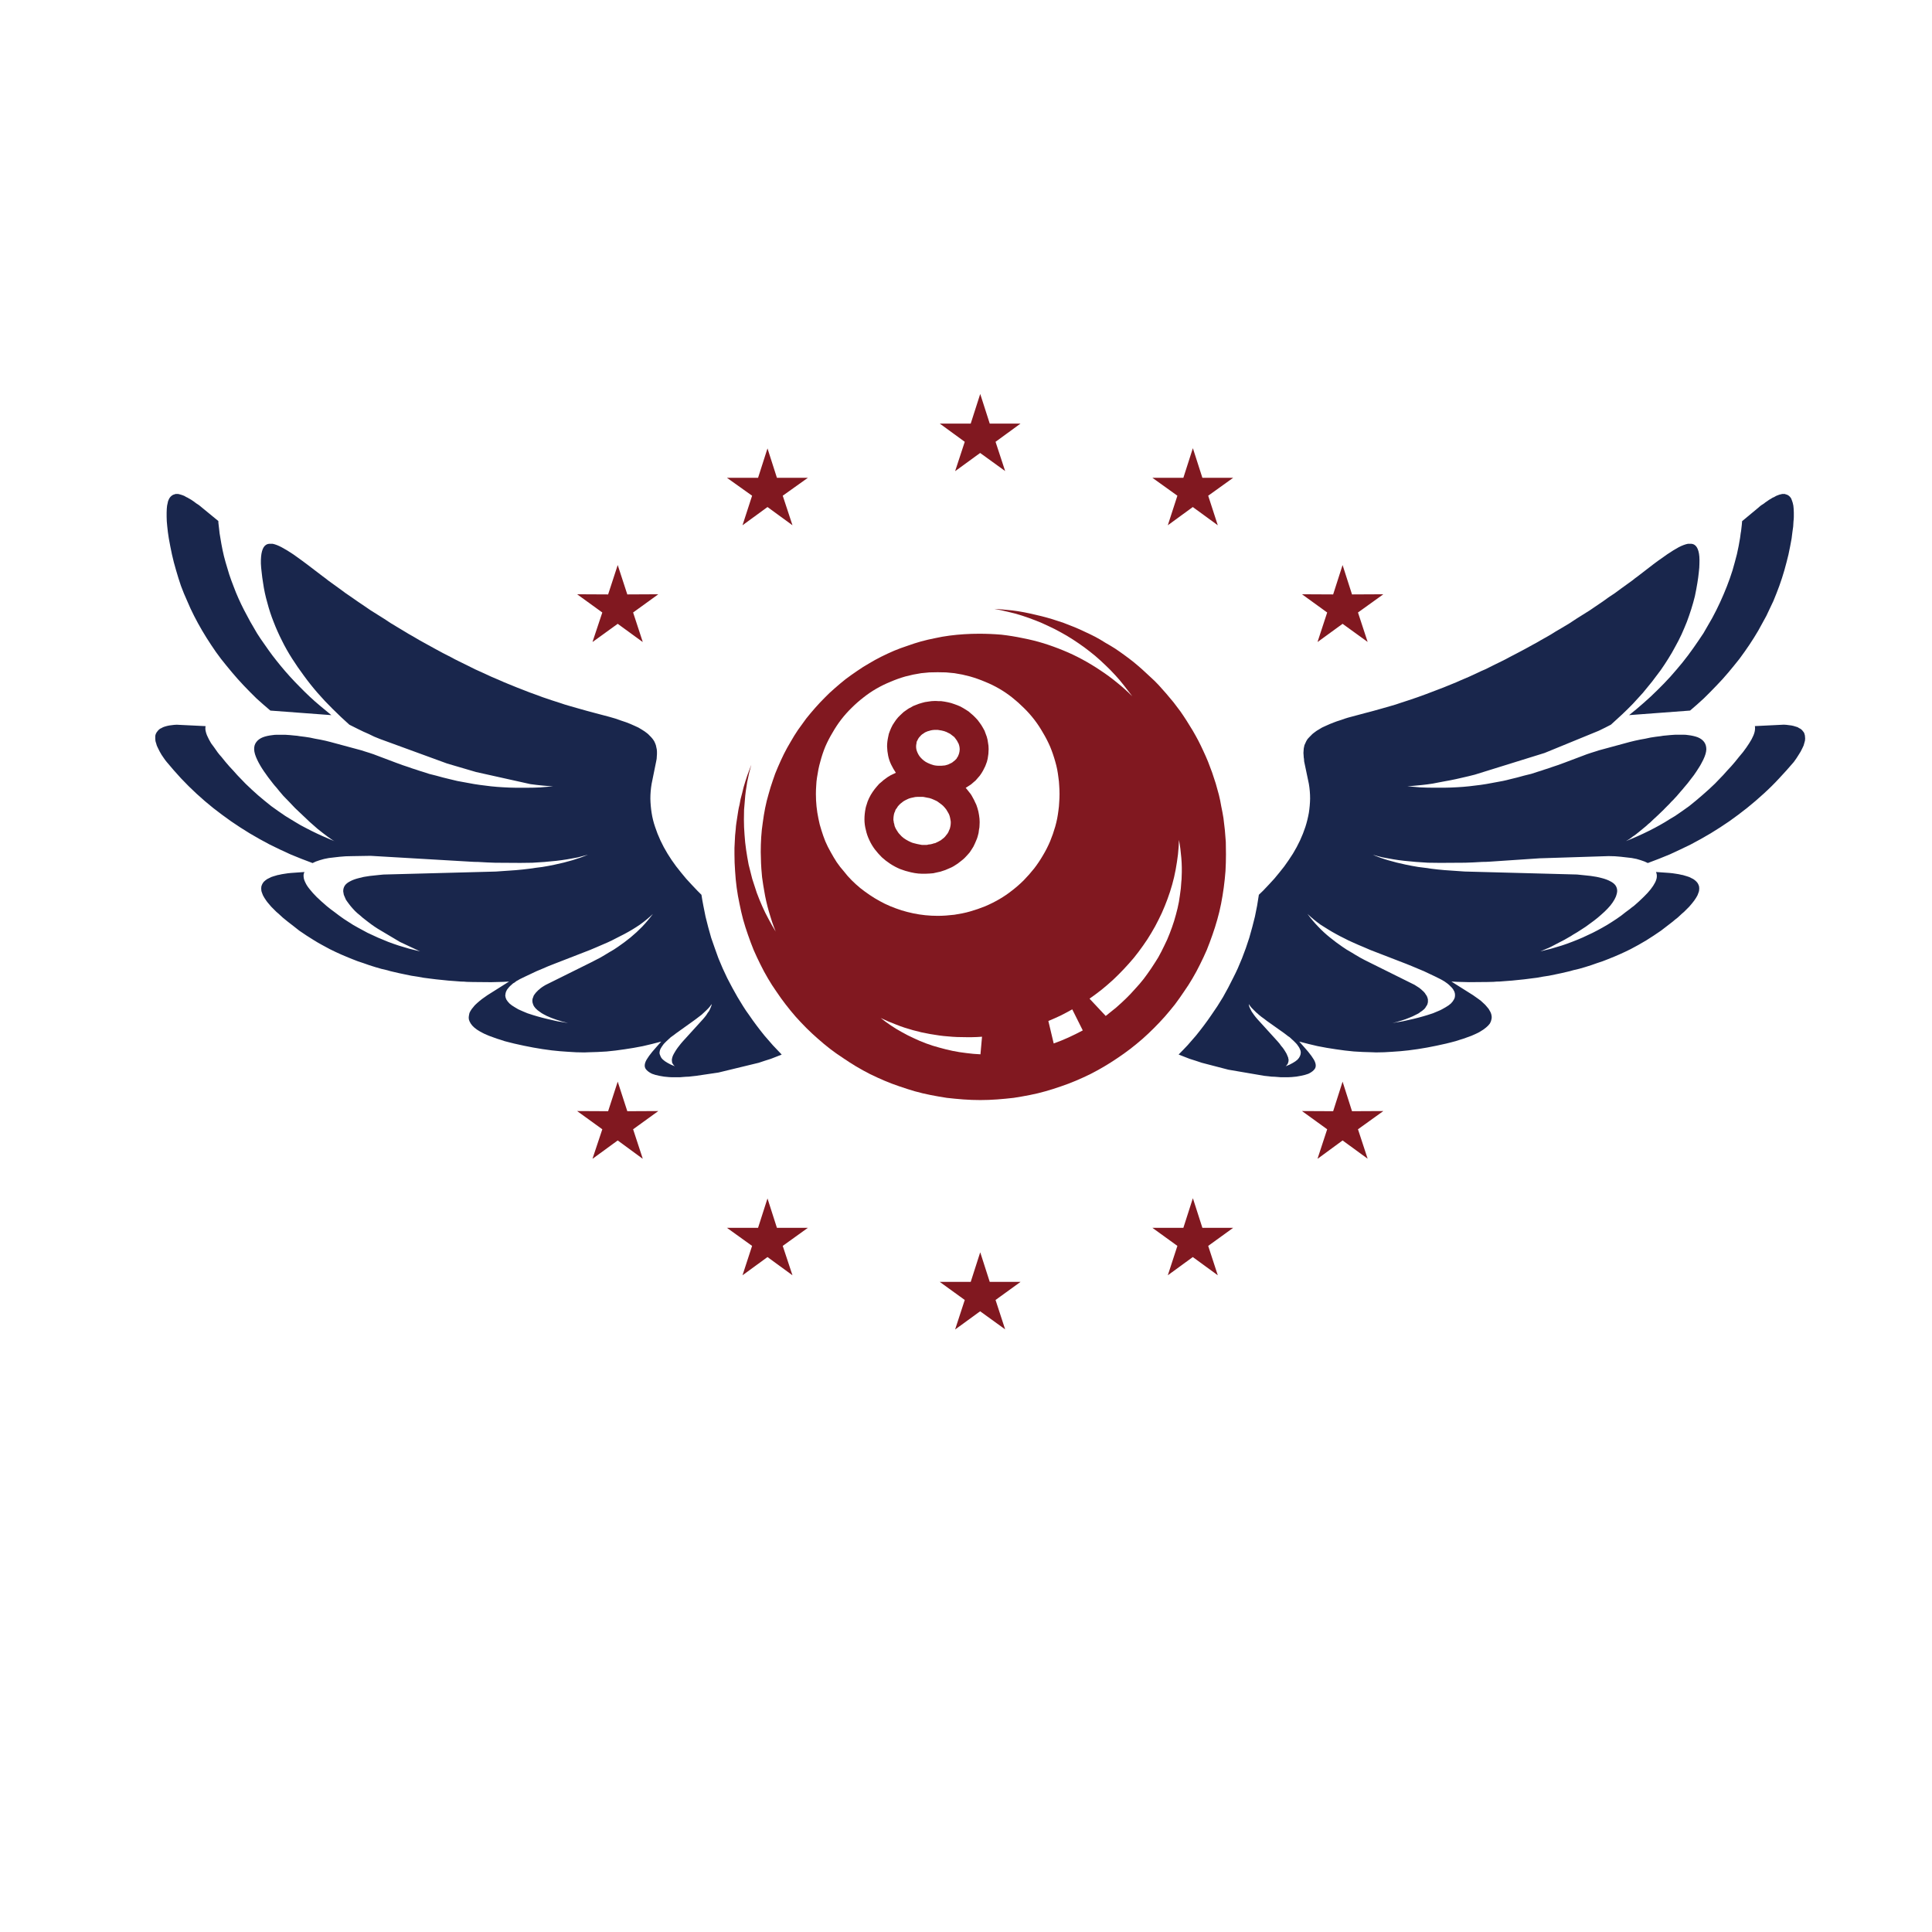 <?xml version="1.0" encoding="utf-8"?>
<!-- Generator: Adobe Illustrator 16.0.0, SVG Export Plug-In . SVG Version: 6.00 Build 0)  -->
<!DOCTYPE svg PUBLIC "-//W3C//DTD SVG 1.1//EN" "http://www.w3.org/Graphics/SVG/1.1/DTD/svg11.dtd">
<svg version="1.1" id="Layer_1" xmlns="http://www.w3.org/2000/svg" xmlns:xlink="http://www.w3.org/1999/xlink" x="0px" y="0px"
	 width="300px" height="300px" viewBox="0 0 300 300" enable-background="new 0 0 300 300" xml:space="preserve">
<g>
	<path fill-rule="evenodd" clip-rule="evenodd" fill="#19264C" d="M30.095,77.878c0.114,0.081,0.244,0.179,0.391,0.292
		c0.13,0.082,0.268,0.171,0.415,0.269c0.13,0.113,0.269,0.228,0.415,0.341l2.587,2.124c0,0.195,0.016,0.398,0.048,0.61
		c0.017,0.195,0.041,0.407,0.074,0.635c0.017,0.195,0.041,0.415,0.073,0.659c0.033,0.228,0.073,0.472,0.122,0.732
		c0.098,0.619,0.212,1.246,0.342,1.88c0.13,0.634,0.284,1.26,0.464,1.879c0.179,0.634,0.366,1.261,0.562,1.879
		c0.21,0.634,0.438,1.261,0.683,1.879c0.228,0.619,0.479,1.237,0.756,1.854c0.277,0.619,0.569,1.229,0.879,1.831
		c0.309,0.602,0.626,1.196,0.951,1.782c0.342,0.602,0.692,1.204,1.05,1.806c0.358,0.569,0.749,1.147,1.171,1.732
		c0.391,0.57,0.797,1.139,1.22,1.708c0.423,0.553,0.863,1.106,1.318,1.66c0.456,0.553,0.928,1.098,1.416,1.635
		c0.488,0.538,0.984,1.058,1.489,1.563c0.504,0.52,1.025,1.032,1.562,1.537s1.09,0.993,1.66,1.464
		c0.553,0.472,1.123,0.944,1.708,1.416l-9.469-0.708c-0.732-0.618-1.448-1.245-2.148-1.879c-0.683-0.667-1.343-1.333-1.977-2.001
		c-0.635-0.667-1.245-1.351-1.831-2.051c-0.586-0.699-1.155-1.398-1.708-2.098c-0.537-0.7-1.049-1.424-1.537-2.172
		c-0.488-0.733-0.952-1.473-1.392-2.221c-0.438-0.748-0.854-1.504-1.244-2.27c-0.39-0.765-0.749-1.537-1.074-2.318
		c-0.358-0.781-0.683-1.57-0.977-2.368c-0.276-0.813-0.528-1.619-0.756-2.416c-0.244-0.813-0.455-1.627-0.634-2.44
		c-0.179-0.83-0.341-1.66-0.488-2.49c-0.049-0.341-0.098-0.667-0.146-0.976c-0.033-0.309-0.065-0.603-0.098-0.879
		c-0.017-0.277-0.041-0.545-0.073-0.805c-0.017-0.26-0.024-0.496-0.024-0.708c0-0.228,0-0.447,0-0.659S25.881,79.18,25.897,79
		c0.016-0.178,0.033-0.341,0.049-0.487c0.032-0.163,0.064-0.309,0.097-0.439c0.017-0.131,0.049-0.252,0.098-0.366
		c0.05-0.115,0.098-0.22,0.146-0.318c0.114-0.179,0.236-0.317,0.366-0.415c0.146-0.114,0.301-0.188,0.464-0.22
		c0.049-0.016,0.098-0.033,0.146-0.049c0.065,0,0.122,0,0.171,0c0.065,0,0.147,0,0.245,0c0.098,0.016,0.195,0.041,0.292,0.073
		c0.082,0.016,0.187,0.049,0.317,0.098c0.114,0.032,0.22,0.073,0.317,0.122c0.131,0.065,0.244,0.13,0.342,0.195
		c0.13,0.05,0.252,0.114,0.367,0.196c0.129,0.064,0.26,0.139,0.39,0.22C29.835,77.691,29.964,77.78,30.095,77.878z M24.262,113.828
		c0.049-0.098,0.098-0.171,0.146-0.22c0.098-0.146,0.22-0.277,0.366-0.39c0.081-0.065,0.17-0.114,0.268-0.147
		c0.082-0.048,0.171-0.097,0.269-0.146c0.081-0.032,0.171-0.064,0.269-0.098c0.114-0.032,0.228-0.065,0.342-0.097
		c0.098-0.017,0.211-0.041,0.341-0.074c0.114-0.016,0.236-0.031,0.366-0.048c0.13-0.017,0.26-0.033,0.391-0.049
		c0.131,0,0.269-0.009,0.415-0.025l4.491,0.22c-0.065,0.277-0.049,0.586,0.048,0.927c0.082,0.325,0.236,0.7,0.464,1.124
		c0.098,0.178,0.211,0.382,0.342,0.609c0.146,0.211,0.309,0.431,0.487,0.659c0.147,0.228,0.317,0.472,0.513,0.732
		c0.179,0.244,0.383,0.488,0.61,0.732c0.196,0.26,0.399,0.512,0.611,0.756c0.195,0.228,0.398,0.464,0.609,0.708
		c0.211,0.228,0.423,0.456,0.635,0.684c0.195,0.228,0.398,0.455,0.609,0.683c0.212,0.227,0.424,0.447,0.635,0.659
		s0.423,0.431,0.634,0.659c0.635,0.618,1.286,1.22,1.952,1.806c0.667,0.57,1.351,1.131,2.05,1.684
		c0.716,0.521,1.448,1.033,2.197,1.538c0.261,0.146,0.513,0.301,0.757,0.463c0.26,0.163,0.529,0.326,0.805,0.488
		c0.26,0.147,0.521,0.301,0.781,0.464c0.277,0.146,0.554,0.293,0.83,0.439c0.277,0.146,0.562,0.292,0.854,0.439
		c0.293,0.146,0.594,0.292,0.903,0.439c0.277,0.13,0.562,0.26,0.854,0.39c0.31,0.13,0.611,0.26,0.903,0.391
		c0.309,0.13,0.619,0.26,0.928,0.391c-0.163-0.082-0.333-0.187-0.513-0.317c-0.179-0.114-0.375-0.253-0.585-0.416
		c-0.228-0.163-0.464-0.342-0.708-0.537c-0.261-0.211-0.529-0.423-0.806-0.634c-0.26-0.228-0.537-0.472-0.83-0.732
		c-0.293-0.244-0.578-0.504-0.854-0.781c-0.309-0.277-0.61-0.561-0.903-0.854c-0.309-0.292-0.618-0.586-0.928-0.879
		c-0.309-0.325-0.61-0.642-0.902-0.951c-0.31-0.309-0.611-0.618-0.903-0.928c-0.179-0.228-0.366-0.447-0.562-0.659
		c-0.179-0.21-0.358-0.431-0.537-0.659c-0.195-0.211-0.375-0.423-0.537-0.634c-0.521-0.651-0.984-1.278-1.391-1.879
		c-0.423-0.619-0.765-1.204-1.025-1.757c-0.309-0.635-0.472-1.18-0.488-1.636c-0.017-0.455,0.098-0.838,0.342-1.147
		c0.228-0.309,0.562-0.553,1-0.732c0.424-0.163,0.937-0.276,1.538-0.342c0.196-0.032,0.398-0.049,0.61-0.049
		c0.195,0,0.407,0,0.635,0h0.708c0.228,0.017,0.473,0.032,0.732,0.049c0.244,0.016,0.488,0.041,0.732,0.073
		c0.26,0.016,0.521,0.048,0.781,0.098c0.26,0.032,0.521,0.064,0.781,0.097c0.26,0.033,0.528,0.074,0.805,0.123
		c0.26,0.049,0.529,0.105,0.806,0.171c0.26,0.048,0.528,0.098,0.805,0.146c0.277,0.049,0.545,0.106,0.805,0.17
		c0.26,0.065,0.521,0.131,0.781,0.196l4.344,1.172c0.326,0.081,0.626,0.17,0.904,0.269c0.276,0.081,0.537,0.162,0.78,0.244
		c0.244,0.082,0.464,0.154,0.659,0.22c0.195,0.082,0.366,0.147,0.513,0.195l2.977,1.122c0.326,0.131,0.659,0.253,1.001,0.366
		c0.341,0.114,0.683,0.228,1.025,0.342c0.341,0.13,0.683,0.244,1.024,0.341c0.358,0.13,0.708,0.244,1.05,0.342
		c0.357,0.114,0.707,0.228,1.049,0.341c0.357,0.098,0.715,0.187,1.074,0.269c0.358,0.098,0.716,0.195,1.074,0.293
		c0.374,0.098,0.74,0.187,1.098,0.268c0.374,0.098,0.749,0.187,1.122,0.269c0.57,0.113,1.147,0.219,1.733,0.317
		c0.569,0.114,1.155,0.211,1.757,0.292c0.569,0.065,1.155,0.139,1.756,0.22c0.619,0.065,1.237,0.114,1.855,0.147
		c0.326,0.016,0.651,0.032,0.976,0.048c0.326,0.017,0.651,0.024,0.977,0.024c0.342,0,0.684,0,1.025,0h0.829
		c0.635,0,1.286-0.017,1.953-0.049c0.667-0.049,1.334-0.105,2.001-0.171c-0.26-0.016-0.528-0.033-0.805-0.048
		c-0.277-0.017-0.553-0.041-0.83-0.073c-0.309-0.033-0.618-0.065-0.927-0.098c-0.31-0.049-0.626-0.089-0.952-0.121l-8.445-1.88
		l-4.49-1.318l-10.421-3.808c-0.31-0.13-0.61-0.251-0.904-0.366c-0.276-0.146-0.561-0.285-0.854-0.414
		c-0.277-0.114-0.553-0.236-0.831-0.367c-0.26-0.13-0.512-0.251-0.756-0.366c-0.244-0.13-0.488-0.252-0.732-0.366
		c-0.244-0.114-0.472-0.228-0.683-0.342c-0.896-0.797-1.75-1.603-2.562-2.416c-0.847-0.831-1.636-1.668-2.368-2.514
		c-0.749-0.863-1.448-1.741-2.099-2.636c-0.667-0.895-1.285-1.79-1.854-2.684c-0.586-0.912-1.115-1.847-1.586-2.807
		c-0.488-0.96-0.92-1.929-1.294-2.904c-0.39-0.977-0.715-1.969-0.976-2.978c-0.293-1.009-0.513-2.034-0.659-3.075
		c-0.098-0.586-0.171-1.131-0.22-1.636c-0.064-0.504-0.105-0.96-0.122-1.366c-0.016-0.797,0.041-1.432,0.171-1.904
		c0.13-0.488,0.334-0.821,0.61-1c0.196-0.13,0.423-0.187,0.684-0.171c0.048,0,0.105,0,0.17,0c0.065,0,0.131,0,0.195,0
		c0.406,0.082,0.87,0.26,1.391,0.537c0.554,0.292,1.156,0.659,1.807,1.098c0.228,0.162,0.456,0.326,0.684,0.488
		c0.244,0.162,0.479,0.333,0.708,0.512c0.244,0.18,0.496,0.367,0.756,0.562l2.465,1.88c0.276,0.195,0.553,0.407,0.83,0.635
		c0.277,0.211,0.569,0.423,0.879,0.634l0.878,0.634c0.293,0.228,0.603,0.456,0.928,0.684c0.309,0.211,0.618,0.423,0.927,0.634
		c0.326,0.228,0.651,0.455,0.977,0.683c0.309,0.211,0.634,0.432,0.976,0.66c0.342,0.228,0.675,0.455,1.001,0.683
		c0.342,0.211,0.691,0.431,1.049,0.659c0.342,0.228,0.692,0.447,1.05,0.659c0.358,0.244,0.716,0.479,1.074,0.708
		c0.357,0.212,0.724,0.431,1.098,0.659c0.357,0.212,0.723,0.432,1.098,0.66c0.39,0.244,0.781,0.472,1.171,0.683
		c0.374,0.211,0.749,0.431,1.122,0.659c0.391,0.228,0.79,0.447,1.196,0.659c0.375,0.211,0.773,0.432,1.196,0.659
		c0.391,0.211,0.781,0.423,1.172,0.634c0.406,0.211,0.821,0.423,1.245,0.634c0.406,0.228,0.813,0.44,1.22,0.635
		c0.423,0.211,0.838,0.415,1.245,0.61c0.423,0.212,0.846,0.424,1.269,0.635c0.423,0.179,0.854,0.375,1.293,0.585
		c0.424,0.196,0.847,0.391,1.27,0.586c0.439,0.195,0.878,0.382,1.318,0.562c0.423,0.195,0.862,0.382,1.318,0.561
		c0.424,0.179,0.862,0.358,1.318,0.537c0.438,0.163,0.878,0.333,1.318,0.513c0.438,0.179,0.895,0.35,1.366,0.512
		c0.439,0.163,0.879,0.326,1.318,0.488c0.456,0.163,0.911,0.318,1.367,0.464c0.455,0.146,0.911,0.292,1.366,0.439
		c0.456,0.163,0.919,0.309,1.392,0.439c0.455,0.13,0.911,0.26,1.367,0.391c0.455,0.13,0.919,0.26,1.391,0.391
		c0.456,0.113,0.912,0.236,1.367,0.366l2.123,0.562c0.31,0.082,0.619,0.17,0.927,0.269c0.293,0.098,0.569,0.195,0.83,0.293
		c0.277,0.081,0.546,0.171,0.806,0.269c0.244,0.098,0.472,0.187,0.683,0.268c0.228,0.098,0.447,0.196,0.659,0.292
		c0.195,0.098,0.39,0.188,0.585,0.269c0.163,0.097,0.325,0.195,0.488,0.293c0.163,0.098,0.317,0.195,0.463,0.292
		c0.13,0.098,0.261,0.196,0.391,0.293c0.131,0.098,0.245,0.204,0.342,0.317c0.097,0.097,0.195,0.195,0.292,0.293
		c0.097,0.098,0.179,0.195,0.245,0.292c0.081,0.114,0.154,0.22,0.219,0.318c0.049,0.114,0.098,0.219,0.147,0.317
		c0.048,0.114,0.089,0.219,0.122,0.317c0.033,0.114,0.057,0.228,0.073,0.341c0.033,0.114,0.057,0.228,0.073,0.342
		c0.017,0.114,0.024,0.228,0.024,0.341c0,0.114,0,0.236,0,0.367c0,0.114-0.008,0.228-0.024,0.342c0,0.146-0.008,0.277-0.024,0.391
		c-0.033,0.13-0.057,0.26-0.073,0.39l-0.708,3.49c-0.13,0.765-0.195,1.53-0.195,2.294c0.016,0.749,0.08,1.489,0.195,2.221
		c0.113,0.732,0.292,1.457,0.537,2.172c0.228,0.699,0.504,1.399,0.829,2.099c0.326,0.7,0.691,1.383,1.099,2.05
		c0.407,0.667,0.854,1.326,1.342,1.977c0.505,0.651,1.025,1.293,1.563,1.929c0.277,0.308,0.561,0.618,0.854,0.927
		c0.293,0.309,0.585,0.618,0.878,0.927l0.635,0.634c0.081,0.554,0.179,1.114,0.292,1.684c0.114,0.569,0.228,1.139,0.342,1.708
		c0.13,0.554,0.269,1.099,0.414,1.636c0.147,0.553,0.302,1.106,0.464,1.659c0.18,0.521,0.366,1.058,0.562,1.611
		c0.179,0.521,0.366,1.042,0.561,1.562c0.212,0.521,0.432,1.042,0.66,1.563c0.228,0.504,0.463,1.008,0.708,1.513
		c0.244,0.488,0.504,0.984,0.781,1.488c0.26,0.488,0.529,0.969,0.805,1.44c0.293,0.487,0.586,0.968,0.879,1.439
		c0.293,0.473,0.602,0.928,0.928,1.366c0.374,0.554,0.765,1.099,1.171,1.636c0.39,0.521,0.797,1.041,1.22,1.563
		c0.423,0.504,0.854,1,1.293,1.488c0.455,0.488,0.911,0.968,1.367,1.439v0.024c-0.26,0.114-0.529,0.221-0.805,0.317
		c-0.292,0.114-0.586,0.228-0.878,0.342c-0.31,0.098-0.619,0.195-0.928,0.293s-0.626,0.203-0.952,0.317l-6.248,1.514l-3.465,0.512
		c-0.211,0.032-0.431,0.057-0.659,0.073c-0.325,0.049-0.642,0.073-0.951,0.073c-0.31,0.032-0.619,0.058-0.928,0.073h-0.659
		c-0.179,0-0.358,0-0.537,0c-0.179-0.016-0.342-0.024-0.488-0.024c-0.276-0.032-0.528-0.057-0.756-0.073
		c-0.244-0.033-0.479-0.073-0.708-0.122c-0.439-0.081-0.821-0.187-1.147-0.317c-0.342-0.162-0.61-0.341-0.806-0.537
		c-0.227-0.211-0.342-0.455-0.342-0.731c0-0.277,0.098-0.586,0.293-0.928c0.211-0.358,0.504-0.765,0.879-1.221
		c0.195-0.228,0.406-0.472,0.634-0.731c0.244-0.277,0.496-0.562,0.756-0.854c-0.96,0.261-1.911,0.496-2.855,0.708
		c-0.96,0.195-1.904,0.357-2.831,0.488c-0.943,0.146-1.879,0.26-2.806,0.342c-0.944,0.064-1.88,0.105-2.807,0.121l-0.635,0.025
		c-0.83,0-1.667-0.033-2.514-0.099c-0.846-0.048-1.692-0.121-2.538-0.219c-0.944-0.114-1.904-0.261-2.879-0.439
		c-0.977-0.179-1.953-0.383-2.929-0.61c-0.277-0.064-0.537-0.13-0.782-0.195c-0.26-0.065-0.512-0.13-0.756-0.194
		c-0.227-0.082-0.447-0.155-0.659-0.221c-0.341-0.098-0.659-0.203-0.952-0.317c-0.277-0.097-0.545-0.195-0.805-0.292
		c-0.244-0.114-0.488-0.22-0.732-0.317c-0.211-0.099-0.415-0.204-0.611-0.317c-0.374-0.212-0.683-0.424-0.927-0.635
		c-0.244-0.212-0.431-0.423-0.562-0.635c-0.146-0.228-0.244-0.448-0.292-0.658c-0.033-0.213-0.024-0.424,0.024-0.635
		c0.016-0.114,0.04-0.229,0.072-0.342c0.05-0.098,0.098-0.196,0.147-0.294c0.065-0.112,0.138-0.227,0.219-0.341
		c0.082-0.098,0.163-0.195,0.245-0.293c0.081-0.113,0.179-0.228,0.293-0.342c0.097-0.081,0.203-0.179,0.316-0.293
		c0.114-0.098,0.236-0.203,0.367-0.317c0.113-0.097,0.236-0.195,0.366-0.293c0.13-0.098,0.268-0.194,0.415-0.292
		c0.13-0.099,0.268-0.196,0.415-0.294l3.368-2.122c-0.293,0.016-0.594,0.032-0.903,0.049c-0.309,0.016-0.619,0.023-0.928,0.023
		s-0.618,0.009-0.928,0.025l-2.831-0.025c-0.325,0-0.642-0.008-0.952-0.023c-0.325-0.033-0.642-0.049-0.951-0.049
		c-0.326-0.033-0.643-0.058-0.952-0.074c-0.325-0.016-0.651-0.04-0.976-0.073c-0.326-0.032-0.643-0.064-0.952-0.098
		c-0.326-0.032-0.643-0.064-0.952-0.097c-0.326-0.032-0.651-0.073-0.976-0.122c-0.326-0.049-0.643-0.09-0.952-0.123
		c-0.326-0.064-0.643-0.121-0.952-0.17s-0.626-0.098-0.952-0.146c-0.326-0.064-0.643-0.131-0.952-0.195
		c-0.31-0.065-0.619-0.13-0.928-0.195c-0.326-0.064-0.643-0.138-0.952-0.22c-0.309-0.064-0.618-0.146-0.927-0.244
		c-0.326-0.081-0.635-0.155-0.928-0.219c-0.309-0.098-0.618-0.188-0.928-0.269c-0.309-0.097-0.618-0.195-0.927-0.292
		c-0.293-0.098-0.594-0.204-0.902-0.318c-0.293-0.097-0.586-0.195-0.879-0.292c-0.309-0.114-0.602-0.228-0.879-0.342
		c-0.309-0.114-0.61-0.236-0.903-0.366c-0.293-0.13-0.578-0.252-0.854-0.366c-0.292-0.13-0.577-0.26-0.854-0.391
		c-0.293-0.146-0.578-0.285-0.854-0.415c-0.406-0.211-0.813-0.431-1.22-0.659c-0.423-0.228-0.83-0.464-1.22-0.708
		c-0.797-0.488-1.57-0.992-2.318-1.513c-0.326-0.26-0.634-0.504-0.927-0.732c-0.31-0.228-0.594-0.448-0.854-0.659
		c-0.276-0.228-0.537-0.439-0.781-0.635c-0.244-0.211-0.464-0.415-0.659-0.61c-0.228-0.179-0.432-0.366-0.611-0.561
		c-0.195-0.179-0.366-0.35-0.513-0.513c-0.146-0.163-0.284-0.325-0.414-0.487c-0.146-0.164-0.269-0.318-0.367-0.465
		c-0.113-0.163-0.211-0.309-0.292-0.439c-0.082-0.146-0.155-0.276-0.219-0.39c-0.065-0.146-0.114-0.276-0.147-0.39
		c-0.049-0.115-0.081-0.228-0.098-0.342c-0.016-0.114-0.024-0.219-0.024-0.317c0-0.113,0.009-0.219,0.024-0.317
		c0.049-0.179,0.122-0.35,0.219-0.513c0.098-0.164,0.237-0.309,0.416-0.439c0.082-0.065,0.17-0.13,0.269-0.196
		c0.098-0.048,0.195-0.097,0.292-0.146c0.114-0.064,0.228-0.122,0.341-0.17c0.115-0.049,0.236-0.09,0.366-0.122
		c0.13-0.049,0.269-0.09,0.416-0.122c0.13-0.049,0.269-0.082,0.415-0.098c0.146-0.032,0.292-0.064,0.439-0.098
		c0.163-0.016,0.317-0.04,0.463-0.073c0.163-0.016,0.326-0.041,0.488-0.073c0.163-0.017,0.326-0.032,0.488-0.049l2.075-0.146v0.024
		c-0.114,0.195-0.155,0.439-0.123,0.732c0.016,0.26,0.106,0.553,0.269,0.878c0.146,0.326,0.374,0.675,0.683,1.049
		c0.293,0.375,0.651,0.774,1.074,1.197c0.456,0.439,0.968,0.903,1.538,1.391c0.195,0.146,0.398,0.309,0.61,0.488
		c0.211,0.163,0.431,0.325,0.658,0.488c0.228,0.179,0.465,0.358,0.708,0.537c0.455,0.341,0.936,0.667,1.44,0.976
		c0.455,0.309,0.942,0.603,1.464,0.879c0.488,0.277,0.984,0.545,1.488,0.805c0.521,0.245,1.049,0.488,1.586,0.733
		c0.521,0.228,1.049,0.447,1.586,0.659c0.554,0.211,1.106,0.406,1.66,0.585c0.537,0.164,1.082,0.326,1.635,0.488
		c0.553,0.147,1.115,0.285,1.684,0.415l-3.124-1.465l-3.441-2.049c-0.179-0.114-0.341-0.22-0.487-0.318
		c-0.18-0.129-0.342-0.244-0.488-0.341c-0.163-0.13-0.326-0.252-0.488-0.366c-0.147-0.114-0.293-0.228-0.439-0.341
		c-0.146-0.114-0.292-0.228-0.439-0.342c-0.146-0.114-0.285-0.236-0.415-0.366c-0.147-0.113-0.285-0.228-0.415-0.341
		c-0.13-0.13-0.252-0.245-0.366-0.342c-0.113-0.129-0.228-0.251-0.341-0.366c-0.114-0.13-0.22-0.251-0.318-0.366
		c-0.097-0.114-0.187-0.228-0.268-0.342c-0.098-0.13-0.187-0.252-0.269-0.366c-0.082-0.114-0.154-0.22-0.22-0.317
		c-0.065-0.131-0.114-0.244-0.146-0.341c-0.065-0.13-0.115-0.245-0.147-0.342c-0.049-0.114-0.073-0.228-0.073-0.342
		c-0.032-0.098-0.049-0.203-0.049-0.317c0-0.325,0.089-0.619,0.269-0.879c0.179-0.244,0.447-0.455,0.805-0.634
		c0.357-0.195,0.797-0.358,1.317-0.488c0.26-0.064,0.529-0.13,0.806-0.195c0.292-0.049,0.602-0.098,0.927-0.146
		c0.228-0.033,0.456-0.057,0.683-0.073c0.228-0.033,0.456-0.058,0.684-0.073c0.245-0.017,0.497-0.041,0.757-0.074l17.45-0.463
		c0.342-0.017,0.692-0.041,1.049-0.074c0.341-0.016,0.691-0.04,1.049-0.072c0.342-0.016,0.692-0.041,1.05-0.074
		c0.342-0.032,0.683-0.064,1.025-0.098c0.342-0.032,0.684-0.073,1.025-0.122c0.341-0.048,0.683-0.098,1.024-0.146
		c0.326-0.033,0.651-0.073,0.977-0.123c0.326-0.064,0.651-0.122,0.977-0.17c0.325-0.065,0.651-0.131,0.976-0.195
		c0.473-0.098,0.937-0.204,1.392-0.318c0.455-0.113,0.903-0.235,1.342-0.366c0.831-0.244,1.628-0.528,2.393-0.854
		c-0.521,0.147-1.042,0.285-1.562,0.415c-0.537,0.098-1.074,0.195-1.611,0.292c-0.586,0.098-1.172,0.179-1.757,0.244
		c-0.602,0.065-1.204,0.122-1.806,0.171c-0.618,0.049-1.244,0.089-1.879,0.122c-0.619,0.017-1.245,0.024-1.88,0.024l-3.88-0.024
		c-0.439-0.016-0.871-0.033-1.294-0.049c-0.455-0.017-0.895-0.041-1.318-0.073c-0.439,0-0.878-0.016-1.318-0.049l-15.424-0.902
		l-2.929,0.048c-0.325,0-0.643,0.008-0.951,0.024c-0.31,0.033-0.619,0.057-0.928,0.074c-0.292,0.032-0.577,0.064-0.854,0.098
		c-0.277,0.032-0.553,0.065-0.831,0.098c-0.26,0.048-0.504,0.097-0.732,0.146c-0.26,0.065-0.488,0.13-0.683,0.195
		c-0.439,0.131-0.806,0.277-1.098,0.44c-1.156-0.424-2.294-0.871-3.417-1.343c-1.123-0.505-2.205-1.017-3.246-1.538
		c-1.058-0.553-2.091-1.13-3.099-1.732c-0.992-0.603-1.961-1.229-2.904-1.88c-0.944-0.667-1.863-1.351-2.758-2.05
		c-0.895-0.715-1.757-1.456-2.586-2.22c-0.831-0.765-1.635-1.562-2.417-2.393c-0.764-0.83-1.504-1.675-2.22-2.538
		c-0.163-0.195-0.309-0.39-0.439-0.585c-0.13-0.195-0.252-0.375-0.366-0.537c-0.113-0.178-0.211-0.35-0.293-0.512
		c-0.082-0.163-0.163-0.326-0.244-0.488c-0.064-0.147-0.13-0.285-0.195-0.415c-0.049-0.146-0.09-0.285-0.122-0.415
		c-0.049-0.13-0.082-0.252-0.098-0.366c-0.016-0.114-0.024-0.228-0.024-0.342c0-0.097,0-0.195,0-0.293
		c0-0.113,0.016-0.211,0.048-0.292C24.181,113.99,24.213,113.909,24.262,113.828z M94.355,146.336
		c-0.293,0.13-0.594,0.259-0.903,0.39c-0.293,0.13-0.594,0.261-0.903,0.39c-0.309,0.131-0.619,0.26-0.928,0.391l-5.588,2.171
		c-0.293,0.114-0.603,0.236-0.928,0.366c-0.293,0.131-0.594,0.26-0.903,0.391c-0.292,0.114-0.586,0.235-0.878,0.366
		c-0.293,0.147-0.585,0.285-0.878,0.415c-0.293,0.13-0.586,0.269-0.88,0.415c-0.292,0.146-0.577,0.285-0.854,0.415
		c-0.081,0.048-0.163,0.098-0.244,0.146c-0.097,0.049-0.187,0.098-0.269,0.146c-0.082,0.05-0.162,0.114-0.244,0.196
		c-0.098,0.048-0.195,0.105-0.293,0.17c-0.081,0.081-0.162,0.155-0.244,0.221c-0.081,0.064-0.163,0.138-0.245,0.219
		c-0.064,0.064-0.129,0.139-0.195,0.22c-0.064,0.065-0.13,0.146-0.195,0.244c-0.065,0.081-0.114,0.171-0.147,0.269
		c-0.048,0.064-0.081,0.146-0.097,0.244c-0.033,0.081-0.049,0.171-0.049,0.269c-0.032,0.081-0.04,0.17-0.024,0.268
		c0.017,0.18,0.074,0.366,0.17,0.562c0.115,0.195,0.278,0.398,0.488,0.611c0.212,0.194,0.488,0.39,0.83,0.585
		c0.146,0.098,0.326,0.203,0.537,0.317c0.195,0.098,0.415,0.195,0.659,0.293c0.228,0.098,0.479,0.203,0.756,0.317
		c0.277,0.098,0.578,0.195,0.903,0.293c0.211,0.065,0.431,0.13,0.659,0.194c0.211,0.065,0.447,0.131,0.708,0.195
		c0.245,0.065,0.505,0.131,0.781,0.195c0.538,0.131,1.075,0.253,1.611,0.366c0.554,0.098,1.098,0.188,1.635,0.269
		c-0.342-0.081-0.659-0.162-0.951-0.244c-0.31-0.098-0.594-0.188-0.854-0.269c-0.292-0.097-0.562-0.194-0.806-0.293
		c-0.227-0.098-0.455-0.195-0.682-0.292c-0.196-0.098-0.383-0.196-0.562-0.294c-0.179-0.097-0.342-0.203-0.488-0.316
		c-0.277-0.18-0.513-0.374-0.708-0.586c-0.178-0.195-0.3-0.391-0.366-0.586c-0.081-0.195-0.122-0.382-0.122-0.562
		c0-0.097,0.008-0.195,0.024-0.293c0.032-0.081,0.064-0.17,0.097-0.268c0.033-0.082,0.065-0.172,0.098-0.269
		c0.049-0.081,0.105-0.163,0.171-0.244c0.065-0.082,0.13-0.163,0.195-0.244c0.065-0.065,0.139-0.138,0.22-0.22
		c0.065-0.081,0.146-0.155,0.244-0.22c0.065-0.064,0.139-0.13,0.22-0.195c0.081-0.064,0.17-0.13,0.268-0.195
		s0.187-0.122,0.269-0.171s0.162-0.097,0.244-0.146c0.082-0.032,0.163-0.072,0.244-0.122l6.834-3.392
		c0.244-0.114,0.479-0.236,0.708-0.366c0.244-0.13,0.48-0.252,0.708-0.366c0.228-0.13,0.464-0.269,0.708-0.415
		c0.228-0.13,0.455-0.268,0.683-0.415c0.228-0.13,0.464-0.269,0.708-0.415c0.211-0.147,0.431-0.293,0.659-0.439
		c0.667-0.455,1.31-0.936,1.929-1.439c0.634-0.521,1.245-1.083,1.83-1.685c0.569-0.602,1.123-1.26,1.66-1.976
		c-0.634,0.602-1.317,1.163-2.05,1.684c-0.764,0.52-1.562,1-2.392,1.439c-0.423,0.228-0.854,0.447-1.293,0.659
		C95.226,145.929,94.794,146.14,94.355,146.336z M107.656,158.538l-2.661,1.903c-0.146,0.099-0.284,0.204-0.414,0.317
		c-0.147,0.114-0.285,0.212-0.415,0.294c-0.114,0.113-0.228,0.219-0.342,0.316c-0.129,0.114-0.244,0.221-0.342,0.317
		c-0.098,0.098-0.195,0.195-0.292,0.293c-0.098,0.098-0.179,0.195-0.244,0.293c-0.082,0.113-0.155,0.22-0.22,0.317
		c-0.065,0.098-0.122,0.195-0.171,0.293c-0.082,0.179-0.13,0.366-0.146,0.562c0,0.179,0.049,0.357,0.146,0.537
		c0.065,0.194,0.195,0.382,0.391,0.561c0.195,0.179,0.438,0.351,0.732,0.513c0.146,0.081,0.317,0.171,0.513,0.269
		c0.178,0.081,0.374,0.163,0.585,0.244c-0.13-0.113-0.236-0.244-0.317-0.392c-0.049-0.048-0.081-0.121-0.098-0.218
		c-0.017-0.065-0.024-0.14-0.024-0.221c-0.016-0.081-0.016-0.171,0-0.268c0.017-0.082,0.032-0.164,0.049-0.245
		c0.032-0.097,0.065-0.194,0.098-0.292c0.049-0.099,0.098-0.196,0.146-0.293c0.049-0.098,0.106-0.195,0.171-0.294
		c0.049-0.097,0.114-0.202,0.195-0.316c0.065-0.098,0.139-0.204,0.22-0.317c0.082-0.114,0.163-0.22,0.244-0.317
		c0.098-0.114,0.188-0.228,0.269-0.342c0.097-0.114,0.195-0.228,0.293-0.342l3.149-3.465c0.097-0.114,0.187-0.221,0.268-0.318
		c0.081-0.113,0.163-0.219,0.244-0.317c0.082-0.113,0.147-0.219,0.195-0.316c0.082-0.098,0.155-0.196,0.22-0.294
		c0.049-0.112,0.098-0.21,0.146-0.292c0.049-0.098,0.09-0.195,0.122-0.293c0.033-0.098,0.065-0.179,0.098-0.244
		c0.017-0.098,0.033-0.188,0.049-0.269c-0.082,0.114-0.163,0.228-0.244,0.342c-0.081,0.098-0.171,0.203-0.269,0.317
		c-0.097,0.114-0.203,0.22-0.317,0.317c-0.114,0.113-0.236,0.228-0.366,0.342c-0.114,0.098-0.236,0.211-0.366,0.341
		c-0.13,0.099-0.268,0.204-0.415,0.318c-0.13,0.112-0.269,0.219-0.415,0.317C107.973,158.311,107.818,158.424,107.656,158.538z
		 M277.274,76.755c0.181,0.032,0.343,0.105,0.488,0.22c0.131,0.097,0.253,0.235,0.366,0.415c0.049,0.098,0.09,0.203,0.122,0.318
		c0.049,0.113,0.09,0.235,0.123,0.366c0.032,0.13,0.064,0.276,0.098,0.439c0.016,0.146,0.032,0.309,0.048,0.487
		c0.017,0.18,0.025,0.375,0.025,0.586s0,0.431,0,0.659c0,0.212-0.017,0.448-0.05,0.708c-0.016,0.26-0.032,0.528-0.048,0.805
		c-0.033,0.276-0.073,0.57-0.123,0.879c-0.049,0.309-0.09,0.634-0.122,0.976c-0.146,0.83-0.309,1.66-0.487,2.49
		c-0.195,0.813-0.407,1.627-0.635,2.44c-0.229,0.797-0.488,1.603-0.781,2.416c-0.292,0.797-0.603,1.586-0.928,2.368
		c-0.357,0.781-0.724,1.553-1.098,2.318c-0.407,0.765-0.822,1.521-1.245,2.27c-0.438,0.749-0.902,1.488-1.391,2.221
		c-0.505,0.749-1.017,1.473-1.538,2.172c-0.553,0.7-1.123,1.399-1.708,2.098c-0.585,0.7-1.204,1.383-1.855,2.051
		c-0.634,0.667-1.293,1.334-1.977,2.001c-0.683,0.634-1.391,1.261-2.123,1.879l-9.469,0.708c0.78-0.618,1.537-1.253,2.27-1.904
		c0.748-0.65,1.464-1.318,2.147-2.001c0.683-0.667,1.351-1.358,2.001-2.075c0.635-0.715,1.253-1.44,1.855-2.172
		c0.602-0.748,1.171-1.504,1.708-2.27s1.058-1.529,1.563-2.294c0.472-0.797,0.927-1.586,1.366-2.368
		c0.439-0.813,0.846-1.627,1.22-2.44c0.375-0.814,0.725-1.635,1.05-2.465c0.325-0.83,0.619-1.66,0.879-2.489
		c0.244-0.846,0.472-1.684,0.684-2.514c0.194-0.846,0.357-1.684,0.488-2.514c0.032-0.26,0.064-0.504,0.097-0.732
		c0.049-0.244,0.082-0.464,0.098-0.659c0.032-0.228,0.057-0.439,0.073-0.635c0.016-0.211,0.032-0.406,0.049-0.585l2.587-2.148
		c0.131-0.13,0.269-0.245,0.415-0.341c0.147-0.098,0.285-0.187,0.415-0.269c0.131-0.114,0.261-0.211,0.391-0.292
		c0.13-0.098,0.261-0.187,0.39-0.269c0.131-0.081,0.253-0.155,0.367-0.22c0.113-0.082,0.243-0.146,0.39-0.196
		c0.098-0.065,0.212-0.129,0.342-0.195c0.098-0.049,0.204-0.089,0.317-0.122c0.114-0.049,0.22-0.082,0.317-0.098
		c0.098-0.032,0.195-0.058,0.293-0.073c0.081,0,0.154,0,0.22,0s0.13,0,0.195,0C277.202,76.722,277.242,76.739,277.274,76.755z
		 M279.374,113.07c0.098,0.033,0.188,0.082,0.269,0.147c0.146,0.113,0.269,0.244,0.366,0.39c0.049,0.049,0.097,0.122,0.146,0.22
		c0.032,0.081,0.057,0.163,0.073,0.244c0.032,0.081,0.049,0.179,0.049,0.292c0.017,0.098,0.024,0.196,0.024,0.293
		c0,0.114-0.008,0.228-0.024,0.342c-0.033,0.113-0.065,0.236-0.099,0.366c-0.032,0.13-0.073,0.269-0.121,0.415
		c-0.064,0.13-0.13,0.268-0.195,0.415c-0.081,0.163-0.163,0.326-0.245,0.488c-0.097,0.162-0.202,0.333-0.316,0.512
		c-0.098,0.163-0.212,0.342-0.342,0.537c-0.146,0.196-0.285,0.391-0.414,0.585c-0.732,0.863-1.489,1.708-2.271,2.538
		c-0.765,0.831-1.57,1.627-2.416,2.393c-0.83,0.764-1.692,1.505-2.587,2.22c-0.879,0.7-1.79,1.383-2.733,2.05
		c-0.944,0.651-1.912,1.277-2.904,1.88c-1.009,0.602-2.042,1.179-3.1,1.732c-1.058,0.521-2.14,1.033-3.246,1.538
		c-1.122,0.472-2.262,0.919-3.416,1.343c-0.311-0.164-0.676-0.31-1.099-0.44c-0.212-0.064-0.432-0.13-0.66-0.195
		c-0.26-0.049-0.512-0.098-0.756-0.146c-0.276-0.033-0.562-0.065-0.854-0.098c-0.276-0.033-0.561-0.065-0.854-0.098
		c-0.293-0.017-0.594-0.041-0.903-0.074c-0.309-0.016-0.626-0.024-0.952-0.024l-10.738,0.342l-7.614,0.513
		c-0.439,0.033-0.879,0.049-1.318,0.049c-0.439,0.032-0.878,0.057-1.317,0.073c-0.423,0.016-0.854,0.033-1.294,0.049l-3.88,0.024
		c-0.651,0-1.286-0.008-1.903-0.024c-0.635-0.033-1.254-0.073-1.855-0.122c-0.618-0.049-1.22-0.105-1.807-0.171
		c-0.602-0.065-1.188-0.146-1.756-0.244c-0.554-0.098-1.091-0.195-1.612-0.292c-0.536-0.13-1.057-0.268-1.561-0.415
		c0.765,0.325,1.561,0.61,2.391,0.854c0.44,0.131,0.888,0.253,1.343,0.366c0.456,0.114,0.92,0.22,1.392,0.318
		c0.325,0.064,0.65,0.13,0.977,0.195c0.324,0.048,0.65,0.106,0.977,0.17c0.324,0.049,0.649,0.09,0.976,0.123
		c0.342,0.048,0.683,0.098,1.024,0.146c0.343,0.049,0.684,0.09,1.025,0.122c0.342,0.033,0.684,0.065,1.025,0.098
		c0.342,0.033,0.691,0.058,1.049,0.074c0.357,0.032,0.708,0.057,1.05,0.072c0.357,0.033,0.716,0.058,1.074,0.074l17.426,0.463
		c0.26,0.033,0.504,0.057,0.731,0.074c0.244,0.016,0.479,0.04,0.708,0.073c0.228,0.017,0.455,0.04,0.683,0.073
		c0.326,0.049,0.635,0.097,0.928,0.146c0.277,0.065,0.554,0.13,0.83,0.195c0.504,0.13,0.936,0.293,1.294,0.488
		c0.357,0.179,0.626,0.39,0.805,0.634c0.18,0.26,0.269,0.554,0.269,0.879c-0.016,0.277-0.081,0.561-0.195,0.854
		c-0.131,0.31-0.301,0.619-0.513,0.928c-0.114,0.163-0.235,0.325-0.365,0.488c-0.131,0.146-0.269,0.301-0.415,0.463
		c-0.146,0.147-0.302,0.301-0.464,0.464c-0.179,0.163-0.351,0.317-0.513,0.464c-0.179,0.163-0.366,0.326-0.562,0.488
		c-0.195,0.146-0.391,0.301-0.586,0.463c-0.194,0.147-0.406,0.302-0.635,0.465c-0.194,0.146-0.406,0.3-0.634,0.463
		c-0.212,0.147-0.424,0.285-0.635,0.415c-0.228,0.147-0.455,0.293-0.684,0.439c-0.211,0.131-0.431,0.26-0.658,0.39
		c-0.212,0.147-0.439,0.285-0.685,0.416c-0.211,0.113-0.423,0.235-0.634,0.366c-0.228,0.114-0.447,0.228-0.659,0.341
		c-0.195,0.114-0.398,0.22-0.61,0.318c-0.211,0.114-0.415,0.22-0.61,0.318c-0.178,0.097-0.357,0.186-0.536,0.268
		c-0.195,0.082-0.374,0.155-0.537,0.219l-0.439,0.196c-0.13,0.049-0.252,0.097-0.366,0.146c0.569-0.13,1.131-0.268,1.685-0.415
		c0.553-0.163,1.098-0.325,1.635-0.488c0.553-0.179,1.098-0.374,1.635-0.585c0.554-0.211,1.091-0.431,1.611-0.659
		c0.521-0.245,1.041-0.488,1.563-0.733c0.521-0.26,1.024-0.528,1.513-0.805c0.504-0.276,0.992-0.57,1.464-0.879
		c0.488-0.309,0.968-0.634,1.44-0.976c0.244-0.179,0.472-0.358,0.684-0.537c0.228-0.163,0.447-0.325,0.659-0.488
		c0.211-0.18,0.422-0.342,0.634-0.488c0.569-0.488,1.074-0.952,1.514-1.391c0.438-0.423,0.805-0.821,1.098-1.197
		c0.293-0.374,0.521-0.723,0.684-1.049c0.163-0.325,0.252-0.618,0.269-0.878c0.017-0.293-0.024-0.538-0.122-0.732v-0.024
		l2.074,0.146c0.162,0.017,0.325,0.032,0.488,0.049c0.146,0.033,0.309,0.057,0.488,0.073c0.146,0.033,0.301,0.057,0.464,0.073
		c0.146,0.033,0.292,0.065,0.439,0.098c0.146,0.017,0.284,0.049,0.415,0.098c0.146,0.032,0.283,0.073,0.414,0.122
		c0.114,0.032,0.236,0.073,0.366,0.122c0.114,0.048,0.229,0.106,0.342,0.17c0.098,0.049,0.195,0.098,0.293,0.146
		c0.098,0.065,0.188,0.131,0.269,0.196c0.162,0.13,0.301,0.276,0.415,0.439c0.097,0.163,0.171,0.333,0.219,0.513
		c0,0.098,0.009,0.204,0.024,0.317c-0.016,0.098-0.024,0.204-0.024,0.317c-0.016,0.114-0.048,0.228-0.098,0.342
		c-0.032,0.113-0.081,0.244-0.146,0.39c-0.064,0.114-0.139,0.244-0.221,0.39c-0.081,0.13-0.178,0.277-0.292,0.439
		c-0.114,0.147-0.236,0.301-0.366,0.465c-0.13,0.162-0.269,0.325-0.415,0.487c-0.163,0.163-0.333,0.333-0.513,0.513
		c-0.179,0.195-0.383,0.382-0.609,0.561c-0.195,0.195-0.415,0.399-0.659,0.61c-0.261,0.196-0.521,0.407-0.781,0.635
		c-0.261,0.211-0.545,0.431-0.854,0.659c-0.293,0.228-0.61,0.472-0.951,0.732c-0.749,0.521-1.514,1.025-2.295,1.513
		c-0.406,0.244-0.813,0.48-1.22,0.708c-0.406,0.228-0.813,0.447-1.221,0.659c-0.292,0.13-0.577,0.269-0.854,0.415
		c-0.293,0.13-0.578,0.26-0.854,0.391c-0.293,0.113-0.577,0.236-0.854,0.366c-0.293,0.13-0.594,0.252-0.903,0.366
		c-0.276,0.114-0.568,0.228-0.878,0.342c-0.293,0.097-0.586,0.195-0.879,0.292c-0.309,0.114-0.61,0.22-0.902,0.318
		c-0.326,0.098-0.636,0.195-0.928,0.292c-0.309,0.081-0.619,0.171-0.928,0.269c-0.309,0.064-0.618,0.138-0.927,0.219
		c-0.31,0.098-0.619,0.179-0.928,0.244c-0.31,0.082-0.627,0.156-0.952,0.22c-0.31,0.065-0.618,0.13-0.927,0.195
		c-0.311,0.064-0.627,0.131-0.952,0.195c-0.326,0.049-0.643,0.098-0.952,0.146c-0.326,0.049-0.643,0.105-0.952,0.17
		c-0.325,0.033-0.65,0.074-0.976,0.123c-0.31,0.049-0.626,0.09-0.952,0.122c-0.325,0.032-0.643,0.064-0.951,0.097
		c-0.326,0.033-0.644,0.065-0.952,0.098c-0.326,0.033-0.65,0.058-0.977,0.073c-0.326,0.017-0.642,0.041-0.952,0.074
		c-0.325,0-0.642,0.016-0.952,0.049c-0.309,0.016-0.626,0.023-0.951,0.023l-2.855,0.025c-0.293-0.017-0.594-0.025-0.903-0.025
		c-0.309,0-0.617-0.008-0.928-0.023c-0.308-0.017-0.609-0.033-0.902-0.049l3.368,2.122c0.131,0.098,0.269,0.195,0.415,0.294
		c0.146,0.098,0.284,0.194,0.414,0.292c0.131,0.098,0.261,0.196,0.391,0.293c0.114,0.114,0.229,0.22,0.343,0.317
		c0.113,0.114,0.219,0.212,0.316,0.293c0.098,0.114,0.195,0.229,0.293,0.342c0.081,0.098,0.162,0.195,0.244,0.293
		c0.065,0.114,0.13,0.229,0.195,0.341c0.064,0.098,0.114,0.196,0.146,0.294c0.048,0.113,0.081,0.228,0.098,0.342
		c0.049,0.211,0.049,0.422,0,0.635c-0.033,0.21-0.114,0.431-0.244,0.658c-0.146,0.212-0.35,0.423-0.609,0.635
		c-0.245,0.211-0.554,0.423-0.928,0.635c-0.18,0.113-0.383,0.219-0.61,0.317c-0.229,0.098-0.464,0.203-0.708,0.317
		c-0.261,0.097-0.528,0.195-0.806,0.292c-0.292,0.114-0.609,0.22-0.952,0.317c-0.211,0.065-0.439,0.139-0.683,0.221
		c-0.229,0.064-0.473,0.129-0.732,0.194s-0.521,0.131-0.78,0.195c-0.992,0.228-1.969,0.432-2.929,0.61
		c-0.977,0.179-1.944,0.325-2.904,0.439c-0.83,0.098-1.669,0.171-2.515,0.219c-0.846,0.065-1.684,0.099-2.514,0.099l-0.634-0.025
		c-0.928-0.016-1.863-0.057-2.807-0.121c-0.928-0.082-1.864-0.195-2.808-0.342c-0.928-0.131-1.87-0.293-2.83-0.488
		c-0.944-0.212-1.896-0.447-2.856-0.708c0.261,0.293,0.513,0.577,0.757,0.854c0.228,0.26,0.439,0.504,0.635,0.731
		c0.374,0.456,0.667,0.862,0.879,1.221c0.195,0.342,0.293,0.65,0.293,0.928c0,0.276-0.114,0.521-0.343,0.731
		c-0.194,0.196-0.463,0.375-0.805,0.537c-0.342,0.131-0.731,0.236-1.172,0.317c-0.211,0.049-0.438,0.089-0.683,0.122
		c-0.244,0.017-0.497,0.041-0.757,0.073c-0.163,0-0.334,0.009-0.513,0.024c-0.179,0-0.35,0-0.512,0h-0.66
		c-0.309-0.016-0.618-0.041-0.927-0.073c-0.325,0-0.643-0.024-0.952-0.073c-0.244-0.017-0.472-0.041-0.683-0.073l-5.565-0.952
		l-4.124-1.073c-0.326-0.114-0.643-0.22-0.952-0.317c-0.325-0.098-0.634-0.195-0.927-0.293c-0.31-0.114-0.603-0.228-0.879-0.342
		c-0.276-0.097-0.545-0.203-0.806-0.317l-0.024-0.024c0.472-0.472,0.936-0.951,1.391-1.439c0.439-0.488,0.871-0.984,1.294-1.488
		c0.423-0.521,0.83-1.042,1.221-1.563c0.406-0.537,0.797-1.082,1.171-1.636c0.31-0.438,0.619-0.894,0.928-1.366
		c0.293-0.472,0.586-0.943,0.879-1.415c0.276-0.488,0.545-0.977,0.805-1.465c0.261-0.504,0.513-1,0.757-1.488
		c0.261-0.505,0.504-1.009,0.732-1.513c0.212-0.521,0.431-1.042,0.659-1.563c0.194-0.52,0.391-1.041,0.585-1.562
		c0.18-0.537,0.358-1.074,0.537-1.611c0.163-0.553,0.317-1.106,0.464-1.659c0.146-0.537,0.285-1.082,0.415-1.636
		c0.114-0.57,0.228-1.139,0.342-1.708c0.098-0.57,0.187-1.13,0.269-1.684l0.659-0.634c0.292-0.31,0.585-0.619,0.878-0.927
		c0.293-0.31,0.578-0.619,0.854-0.927c0.537-0.635,1.059-1.278,1.563-1.929c0.473-0.651,0.92-1.31,1.342-1.977
		c0.407-0.667,0.773-1.351,1.1-2.05c0.324-0.7,0.602-1.399,0.829-2.099c0.229-0.716,0.406-1.44,0.537-2.172
		c0.114-0.732,0.18-1.472,0.195-2.221c0-0.764-0.064-1.529-0.195-2.294l-0.732-3.49c-0.016-0.13-0.024-0.26-0.024-0.39
		c-0.032-0.114-0.048-0.245-0.048-0.391c-0.017-0.114-0.024-0.228-0.024-0.342c-0.017-0.131-0.017-0.252,0-0.367
		c0-0.113,0.008-0.227,0.024-0.341c0-0.114,0.016-0.228,0.048-0.342c0.017-0.113,0.041-0.227,0.073-0.341
		c0.049-0.098,0.098-0.204,0.146-0.317c0.049-0.098,0.098-0.203,0.146-0.317c0.065-0.098,0.13-0.204,0.195-0.318
		c0.081-0.098,0.171-0.195,0.269-0.292c0.082-0.098,0.18-0.196,0.292-0.293c0.099-0.113,0.213-0.219,0.343-0.317
		c0.113-0.098,0.243-0.196,0.391-0.293c0.13-0.097,0.284-0.195,0.464-0.292c0.146-0.098,0.309-0.196,0.487-0.293
		c0.18-0.081,0.374-0.171,0.586-0.269c0.211-0.097,0.431-0.195,0.658-0.292c0.213-0.081,0.44-0.17,0.685-0.268
		c0.243-0.098,0.504-0.188,0.78-0.269c0.277-0.098,0.562-0.195,0.854-0.293c0.293-0.098,0.602-0.187,0.928-0.269l2.099-0.562
		c0.472-0.13,0.936-0.252,1.391-0.366c0.456-0.13,0.919-0.26,1.392-0.391c0.455-0.13,0.911-0.26,1.366-0.391
		c0.473-0.13,0.937-0.276,1.392-0.439c0.455-0.147,0.903-0.293,1.343-0.439c0.455-0.146,0.911-0.301,1.366-0.464
		c0.439-0.163,0.887-0.326,1.342-0.488s0.903-0.333,1.343-0.512c0.455-0.18,0.903-0.35,1.343-0.513
		c0.438-0.179,0.879-0.358,1.318-0.537c0.455-0.178,0.895-0.366,1.316-0.561c0.439-0.179,0.879-0.366,1.318-0.562
		c0.406-0.196,0.83-0.391,1.27-0.586c0.423-0.21,0.854-0.406,1.293-0.585c0.423-0.211,0.846-0.423,1.27-0.635
		c0.406-0.195,0.821-0.398,1.245-0.61c0.406-0.195,0.813-0.407,1.22-0.635c0.406-0.211,0.813-0.423,1.221-0.634
		c0.406-0.211,0.805-0.423,1.195-0.634c0.407-0.228,0.806-0.448,1.196-0.659c0.406-0.211,0.797-0.431,1.171-0.659
		c0.391-0.228,0.781-0.448,1.172-0.659c0.374-0.211,0.748-0.439,1.123-0.683c0.39-0.228,0.765-0.447,1.122-0.66
		c0.358-0.228,0.725-0.446,1.099-0.659c0.341-0.228,0.699-0.464,1.074-0.708c0.357-0.211,0.707-0.431,1.049-0.659
		s0.691-0.448,1.049-0.659c0.326-0.228,0.659-0.455,1.001-0.683c0.326-0.228,0.651-0.448,0.977-0.66
		c0.325-0.228,0.643-0.455,0.951-0.683c0.326-0.211,0.644-0.423,0.952-0.634c0.31-0.228,0.618-0.456,0.927-0.684
		c0.294-0.211,0.586-0.423,0.88-0.634c0.293-0.211,0.585-0.423,0.878-0.634c0.276-0.228,0.554-0.44,0.83-0.635l2.44-1.88
		c0.261-0.195,0.513-0.382,0.757-0.562c0.244-0.178,0.488-0.35,0.732-0.512c0.228-0.163,0.455-0.326,0.683-0.488
		c0.651-0.439,1.245-0.806,1.782-1.098c0.536-0.277,1.017-0.455,1.44-0.537c0.048,0,0.105,0,0.17,0c0.065,0,0.113,0,0.146,0
		c0.277-0.016,0.513,0.041,0.708,0.171c0.276,0.179,0.479,0.512,0.609,1c0.131,0.472,0.18,1.106,0.147,1.904
		c0,0.406-0.033,0.862-0.098,1.366c-0.05,0.505-0.122,1.05-0.22,1.636c-0.114,0.699-0.245,1.391-0.391,2.074
		c-0.163,0.667-0.351,1.333-0.562,2c-0.212,0.667-0.439,1.327-0.684,1.978c-0.26,0.65-0.537,1.301-0.829,1.952
		c-0.294,0.634-0.619,1.269-0.977,1.903c-0.325,0.619-0.684,1.237-1.074,1.855c-0.374,0.602-0.772,1.204-1.195,1.806
		c-0.44,0.602-0.887,1.196-1.343,1.781c-0.456,0.569-0.928,1.147-1.416,1.733c-0.504,0.569-1.017,1.131-1.537,1.683
		c-0.537,0.554-1.09,1.099-1.659,1.636c-0.57,0.536-1.155,1.073-1.757,1.61c-0.277,0.146-0.578,0.301-0.904,0.464
		c-0.325,0.163-0.658,0.326-1,0.488l-8.396,3.441l-10.836,3.368c-0.326,0.081-0.65,0.163-0.977,0.244l-0.951,0.22
		c-0.326,0.064-0.644,0.138-0.952,0.219c-0.31,0.065-0.626,0.13-0.952,0.195c-0.309,0.065-0.618,0.123-0.927,0.17
		c-0.293,0.065-0.594,0.123-0.903,0.171c-0.293,0.064-0.586,0.122-0.879,0.171c-0.292,0.048-0.578,0.089-0.854,0.122
		c-0.277,0.032-0.554,0.065-0.83,0.098c-0.261,0.033-0.521,0.057-0.781,0.074c-0.244,0.032-0.496,0.057-0.756,0.073
		c-0.245,0.016-0.48,0.032-0.709,0.048c0.668,0.065,1.335,0.122,2.002,0.171c0.65,0.032,1.302,0.049,1.952,0.049h0.806
		c0.342,0,0.684,0,1.024,0c0.326,0,0.66-0.008,1.001-0.024c0.325-0.017,0.651-0.032,0.976-0.048
		c0.619-0.033,1.229-0.082,1.831-0.147c0.618-0.081,1.221-0.155,1.806-0.22c0.586-0.081,1.164-0.179,1.733-0.292
		c0.586-0.098,1.155-0.204,1.708-0.317c0.392-0.082,0.766-0.171,1.123-0.269c0.374-0.082,0.74-0.17,1.099-0.268
		c0.357-0.098,0.716-0.195,1.073-0.293c0.375-0.082,0.74-0.171,1.098-0.269c0.343-0.113,0.692-0.227,1.05-0.341
		c0.342-0.098,0.692-0.211,1.05-0.342c0.341-0.098,0.684-0.211,1.025-0.341c0.341-0.114,0.684-0.228,1.024-0.342
		c0.342-0.113,0.676-0.235,1.001-0.366l2.978-1.122c0.146-0.048,0.317-0.114,0.512-0.195c0.196-0.065,0.416-0.138,0.66-0.22
		c0.244-0.082,0.504-0.163,0.78-0.244c0.276-0.098,0.578-0.188,0.903-0.269l4.32-1.172c0.276-0.065,0.544-0.13,0.805-0.196
		c0.26-0.064,0.529-0.122,0.805-0.17c0.261-0.048,0.529-0.098,0.807-0.146c0.26-0.065,0.528-0.122,0.805-0.171
		s0.546-0.089,0.806-0.123c0.244-0.032,0.504-0.064,0.781-0.097c0.244-0.05,0.496-0.082,0.757-0.098
		c0.26-0.033,0.513-0.057,0.756-0.073c0.245-0.017,0.488-0.032,0.732-0.049h0.707c0.212,0,0.424,0,0.635,0
		c0.212,0,0.415,0.017,0.611,0.049c0.585,0.065,1.098,0.179,1.537,0.342c0.439,0.179,0.772,0.423,1,0.732
		c0.228,0.309,0.342,0.692,0.342,1.147c-0.016,0.456-0.179,1.001-0.487,1.636c-0.099,0.195-0.196,0.382-0.294,0.561
		c-0.098,0.195-0.211,0.391-0.342,0.586c-0.113,0.195-0.243,0.399-0.39,0.61c-0.131,0.195-0.269,0.399-0.415,0.61
		c-0.163,0.211-0.325,0.423-0.488,0.634s-0.325,0.423-0.488,0.635c-0.179,0.211-0.357,0.423-0.536,0.634
		c-0.18,0.228-0.366,0.448-0.563,0.659c-0.179,0.212-0.365,0.432-0.561,0.659c-0.195,0.195-0.391,0.407-0.586,0.634
		c-0.211,0.196-0.406,0.399-0.586,0.611c-0.212,0.211-0.423,0.423-0.635,0.634c-0.179,0.196-0.373,0.391-0.586,0.586
		c-0.21,0.195-0.414,0.39-0.609,0.586c-0.195,0.195-0.399,0.382-0.61,0.561c-0.195,0.179-0.383,0.358-0.562,0.537
		c-0.211,0.162-0.406,0.333-0.586,0.513c-0.195,0.146-0.382,0.3-0.562,0.463c-0.178,0.146-0.357,0.293-0.536,0.439
		c-0.162,0.13-0.326,0.26-0.488,0.39c-0.162,0.131-0.326,0.245-0.488,0.342c-0.146,0.114-0.285,0.22-0.415,0.318
		c-0.13,0.081-0.243,0.155-0.342,0.22c-0.113,0.064-0.228,0.129-0.341,0.195c0.325-0.13,0.642-0.26,0.952-0.391
		c0.292-0.13,0.594-0.26,0.902-0.391c0.292-0.13,0.578-0.26,0.854-0.39c0.31-0.147,0.611-0.293,0.903-0.439
		c0.277-0.147,0.562-0.293,0.854-0.439c0.276-0.146,0.545-0.293,0.806-0.439c0.275-0.163,0.545-0.317,0.805-0.464
		c0.261-0.162,0.521-0.326,0.781-0.488c0.261-0.162,0.521-0.317,0.781-0.463c0.748-0.504,1.48-1.017,2.196-1.538
		c0.7-0.553,1.375-1.114,2.025-1.684c0.684-0.585,1.343-1.188,1.978-1.806c0.211-0.228,0.423-0.448,0.634-0.659
		c0.212-0.211,0.424-0.432,0.635-0.659c0.195-0.228,0.398-0.455,0.61-0.683c0.211-0.228,0.423-0.456,0.635-0.684
		c0.211-0.244,0.415-0.479,0.61-0.708c0.211-0.244,0.414-0.496,0.609-0.756c0.212-0.245,0.415-0.488,0.61-0.732
		c0.195-0.261,0.374-0.504,0.537-0.732c0.162-0.228,0.309-0.447,0.439-0.659c0.146-0.228,0.269-0.431,0.365-0.609
		c0.229-0.424,0.383-0.798,0.464-1.124c0.082-0.341,0.099-0.65,0.049-0.927l4.491-0.22c0.146,0.016,0.284,0.025,0.415,0.025
		c0.13,0.016,0.252,0.032,0.365,0.049c0.147,0.017,0.277,0.032,0.391,0.048c0.114,0.033,0.229,0.058,0.342,0.074
		c0.114,0.032,0.22,0.065,0.317,0.097c0.114,0.033,0.22,0.065,0.317,0.098C279.211,112.973,279.293,113.022,279.374,113.07z
		 M208.744,145.701c-0.439-0.211-0.862-0.431-1.27-0.659c-0.423-0.228-0.829-0.463-1.22-0.708c-0.406-0.244-0.797-0.488-1.172-0.732
		c-0.731-0.521-1.415-1.082-2.05-1.684c0.521,0.716,1.074,1.375,1.66,1.976c0.569,0.603,1.179,1.164,1.829,1.685
		c0.619,0.504,1.262,0.984,1.929,1.439c0.212,0.146,0.432,0.292,0.659,0.439c0.228,0.146,0.464,0.285,0.707,0.415
		c0.229,0.147,0.456,0.285,0.685,0.415c0.228,0.146,0.463,0.285,0.707,0.415c0.228,0.113,0.455,0.236,0.684,0.366
		c0.244,0.13,0.488,0.252,0.731,0.366l7.029,3.491l0.757,0.487l0.171,0.146c0.081,0.049,0.146,0.105,0.195,0.171
		c0.049,0.049,0.105,0.098,0.171,0.146c0.064,0.049,0.122,0.106,0.171,0.171s0.098,0.121,0.146,0.171
		c0.032,0.065,0.073,0.131,0.121,0.195c0.049,0.065,0.09,0.121,0.122,0.171c0.033,0.081,0.065,0.146,0.099,0.195
		c0.032,0.081,0.057,0.154,0.073,0.22c0.016,0.064,0.032,0.129,0.049,0.194c0,0.082,0,0.155,0,0.22c0,0.065,0,0.131,0,0.195
		c-0.017,0.082-0.033,0.155-0.049,0.221c-0.017,0.081-0.041,0.153-0.073,0.219c-0.049,0.081-0.099,0.154-0.147,0.22
		c-0.049,0.082-0.098,0.163-0.146,0.244c-0.065,0.064-0.131,0.138-0.195,0.22c-0.099,0.065-0.188,0.138-0.269,0.22
		c-0.098,0.064-0.195,0.13-0.293,0.195c-0.114,0.098-0.229,0.179-0.341,0.244c-0.147,0.064-0.294,0.138-0.44,0.219
		c-0.13,0.065-0.276,0.139-0.439,0.22c-0.162,0.065-0.342,0.139-0.536,0.22c-0.18,0.065-0.366,0.139-0.562,0.221
		c-0.212,0.064-0.432,0.138-0.659,0.219c-0.212,0.049-0.432,0.114-0.658,0.195c-0.229,0.05-0.465,0.106-0.709,0.171
		c0.537-0.081,1.075-0.171,1.611-0.269c0.553-0.113,1.098-0.235,1.635-0.366c0.261-0.064,0.521-0.13,0.781-0.195
		c0.244-0.064,0.48-0.13,0.708-0.195c0.229-0.064,0.447-0.129,0.659-0.194c0.325-0.098,0.626-0.195,0.902-0.293
		c0.26-0.114,0.513-0.22,0.757-0.317s0.455-0.195,0.634-0.293c0.212-0.114,0.399-0.22,0.563-0.317
		c0.341-0.195,0.618-0.391,0.829-0.585c0.212-0.213,0.366-0.416,0.464-0.611c0.114-0.195,0.171-0.382,0.171-0.562
		c0.017-0.098,0.017-0.187,0-0.268c0-0.098-0.017-0.188-0.049-0.269c-0.017-0.098-0.049-0.18-0.098-0.244
		c-0.049-0.098-0.098-0.188-0.146-0.269c-0.064-0.098-0.13-0.179-0.195-0.244c-0.065-0.081-0.139-0.155-0.22-0.22
		c-0.065-0.081-0.138-0.154-0.219-0.219c-0.082-0.065-0.172-0.14-0.27-0.221c-0.081-0.064-0.162-0.122-0.243-0.17
		c-0.099-0.082-0.196-0.146-0.294-0.196c-0.081-0.049-0.162-0.098-0.243-0.146c-0.082-0.048-0.171-0.098-0.269-0.146
		c-0.277-0.13-0.553-0.269-0.83-0.415c-0.292-0.146-0.586-0.285-0.879-0.415c-0.292-0.13-0.586-0.268-0.878-0.415
		c-0.293-0.131-0.586-0.252-0.878-0.366c-0.311-0.131-0.619-0.26-0.928-0.391c-0.31-0.13-0.61-0.252-0.903-0.366l-5.613-2.171
		c-0.293-0.131-0.594-0.26-0.903-0.391c-0.309-0.129-0.618-0.26-0.928-0.39c-0.293-0.131-0.586-0.26-0.878-0.39
		C209.607,146.14,209.167,145.929,208.744,145.701z M200.935,161.687c-0.114-0.097-0.228-0.203-0.342-0.317
		c-0.113-0.098-0.228-0.203-0.342-0.316c-0.146-0.082-0.284-0.18-0.415-0.294c-0.131-0.097-0.269-0.203-0.415-0.317l-2.685-1.903
		c-0.146-0.114-0.293-0.228-0.438-0.341c-0.146-0.099-0.294-0.205-0.44-0.317c-0.129-0.114-0.26-0.22-0.39-0.318
		c-0.13-0.13-0.26-0.243-0.391-0.341c-0.131-0.114-0.244-0.229-0.342-0.342c-0.113-0.098-0.22-0.203-0.317-0.317
		c-0.114-0.114-0.203-0.22-0.269-0.317c-0.081-0.114-0.162-0.228-0.244-0.342c0.017,0.081,0.032,0.171,0.049,0.269
		c0.016,0.065,0.041,0.146,0.073,0.244c0.049,0.098,0.098,0.195,0.146,0.293c0.05,0.082,0.098,0.18,0.146,0.292
		c0.049,0.098,0.113,0.196,0.195,0.294c0.065,0.098,0.139,0.203,0.22,0.316c0.082,0.099,0.162,0.204,0.244,0.317
		c0.081,0.098,0.171,0.204,0.269,0.318l3.147,3.465c0.099,0.114,0.196,0.228,0.293,0.342c0.082,0.114,0.163,0.228,0.245,0.342
		c0.098,0.098,0.187,0.203,0.268,0.317c0.081,0.113,0.155,0.22,0.22,0.317c0.065,0.114,0.131,0.22,0.196,0.316
		c0.064,0.099,0.121,0.196,0.17,0.294c0.049,0.097,0.09,0.194,0.122,0.293c0.05,0.098,0.09,0.195,0.122,0.292
		c0,0.081,0.017,0.163,0.049,0.245c0.017,0.097,0.017,0.187,0,0.268c0,0.081-0.016,0.155-0.049,0.221
		c-0.016,0.097-0.04,0.17-0.072,0.218c-0.082,0.147-0.188,0.278-0.318,0.392c0.212-0.081,0.407-0.163,0.586-0.244
		c0.18-0.098,0.351-0.188,0.513-0.269c0.293-0.162,0.536-0.334,0.732-0.513c0.179-0.179,0.309-0.366,0.391-0.561
		c0.081-0.18,0.121-0.358,0.121-0.537c0-0.195-0.048-0.383-0.146-0.562c-0.033-0.098-0.082-0.195-0.147-0.293
		c-0.064-0.098-0.138-0.204-0.219-0.317c-0.065-0.098-0.146-0.195-0.245-0.293C201.13,161.882,201.032,161.784,200.935,161.687z"/>
	<path fill-rule="evenodd" clip-rule="evenodd" fill="#811820" d="M112.879,74.192h4.833l1.464-4.564l1.464,4.564h4.808
		l-3.905,2.783l1.513,4.588l-3.88-2.831l-3.88,2.831l1.489-4.588L112.879,74.192z M102.189,92.301l-3.88,2.807l1.488,4.54
		l-0.024,0.024l-3.855-2.807l-3.881,2.807l-0.024-0.024l1.513-4.54l-3.88-2.807v-0.024l4.783,0.024l1.489-4.563l1.488,4.563
		l4.783-0.024V92.301z M115.734,121.344c0.098-0.292,0.196-0.594,0.293-0.902c0.098-0.277,0.204-0.562,0.317-0.854
		c0.113-0.293,0.219-0.57,0.317-0.83c-0.114,0.423-0.228,0.854-0.341,1.294c-0.098,0.455-0.195,0.911-0.293,1.366
		c-0.081,0.472-0.155,0.943-0.22,1.416c-0.065,0.472-0.114,0.952-0.146,1.439c-0.05,0.472-0.09,0.96-0.123,1.465
		c-0.016,0.504-0.024,1.009-0.024,1.513c0,0.797,0.033,1.587,0.097,2.367c0.05,0.797,0.131,1.578,0.245,2.343
		c0.113,0.764,0.244,1.529,0.39,2.294c0.179,0.749,0.367,1.488,0.562,2.22c0.228,0.716,0.463,1.44,0.708,2.172
		c0.26,0.7,0.545,1.4,0.854,2.099c0.293,0.667,0.619,1.326,0.977,1.977c0.342,0.651,0.708,1.293,1.098,1.929
		c-0.098-0.26-0.196-0.513-0.293-0.757c-0.098-0.259-0.188-0.512-0.269-0.756c-0.082-0.26-0.163-0.521-0.244-0.781
		c-0.081-0.26-0.162-0.529-0.244-0.806c-0.065-0.26-0.138-0.528-0.219-0.805c-0.065-0.276-0.13-0.545-0.195-0.805
		c-0.065-0.277-0.122-0.545-0.171-0.806c-0.049-0.276-0.098-0.553-0.146-0.83c-0.049-0.276-0.097-0.561-0.147-0.854
		c-0.032-0.276-0.073-0.553-0.122-0.83c-0.049-0.293-0.082-0.578-0.098-0.854c-0.032-0.292-0.057-0.577-0.073-0.854
		c-0.017-0.293-0.033-0.578-0.049-0.854c-0.016-0.292-0.024-0.585-0.024-0.878c-0.016-0.292-0.024-0.585-0.024-0.878
		c0-0.781,0.024-1.554,0.073-2.319c0.048-0.781,0.13-1.537,0.244-2.269c0.097-0.749,0.22-1.498,0.366-2.246
		c0.146-0.732,0.325-1.456,0.537-2.172c0.195-0.716,0.414-1.424,0.659-2.123c0.228-0.716,0.488-1.399,0.781-2.05
		c0.293-0.684,0.602-1.358,0.928-2.026c0.325-0.65,0.675-1.286,1.049-1.904c0.358-0.634,0.74-1.253,1.146-1.854
		c0.424-0.602,0.847-1.188,1.27-1.757c0.455-0.57,0.919-1.123,1.391-1.659c0.488-0.554,0.984-1.082,1.489-1.587
		c0.504-0.521,1.033-1.017,1.586-1.489c0.554-0.487,1.107-0.951,1.661-1.391c0.585-0.439,1.179-0.862,1.781-1.269
		c0.602-0.423,1.221-0.813,1.855-1.171c0.618-0.374,1.252-0.724,1.903-1.05c0.651-0.325,1.318-0.634,2.001-0.927
		c0.667-0.277,1.351-0.529,2.05-0.757c0.716-0.26,1.424-0.488,2.124-0.684c0.716-0.196,1.448-0.366,2.197-0.512
		c0.732-0.162,1.472-0.293,2.22-0.39c0.749-0.098,1.514-0.171,2.294-0.22c0.765-0.049,1.537-0.073,2.318-0.073
		c1.155,0,2.303,0.049,3.441,0.146c1.139,0.13,2.246,0.31,3.318,0.537c1.107,0.211,2.189,0.48,3.247,0.805
		c1.04,0.326,2.074,0.7,3.099,1.124c0.993,0.407,1.969,0.871,2.929,1.391c0.96,0.52,1.888,1.082,2.782,1.684
		c0.895,0.585,1.758,1.22,2.588,1.903c0.813,0.651,1.602,1.359,2.367,2.124c-0.423-0.569-0.854-1.131-1.294-1.684
		c-0.438-0.569-0.895-1.106-1.366-1.611c-0.488-0.537-0.992-1.05-1.513-1.538c-0.521-0.504-1.058-0.992-1.611-1.464
		c-0.554-0.455-1.115-0.896-1.684-1.318c-0.586-0.423-1.18-0.83-1.782-1.221c-0.603-0.39-1.22-0.756-1.855-1.098
		c-0.634-0.358-1.276-0.683-1.928-0.977c-0.667-0.325-1.342-0.619-2.025-0.879c-0.667-0.26-1.351-0.504-2.05-0.732
		c-0.7-0.228-1.416-0.423-2.148-0.586c-0.716-0.178-1.439-0.333-2.172-0.463c0.618,0.032,1.237,0.081,1.855,0.146
		c0.635,0.049,1.252,0.123,1.854,0.22c0.602,0.097,1.204,0.211,1.806,0.342c0.603,0.13,1.196,0.268,1.782,0.415
		c0.585,0.147,1.171,0.31,1.757,0.488c0.569,0.178,1.139,0.366,1.708,0.561c0.57,0.211,1.132,0.432,1.685,0.659
		c0.554,0.228,1.098,0.472,1.635,0.732c0.537,0.244,1.074,0.504,1.611,0.781c0.521,0.277,1.033,0.577,1.537,0.903
		c0.521,0.293,1.025,0.594,1.514,0.903c0.488,0.325,0.977,0.667,1.464,1.025c0.473,0.341,0.943,0.7,1.415,1.073
		c0.456,0.375,0.904,0.757,1.343,1.148c0.439,0.39,0.87,0.789,1.293,1.196c0.44,0.39,0.863,0.805,1.27,1.245
		c0.392,0.423,0.781,0.862,1.172,1.317c0.39,0.456,0.772,0.912,1.146,1.368c0.342,0.455,0.691,0.919,1.05,1.391
		c0.342,0.488,0.667,0.977,0.977,1.464c0.325,0.505,0.643,1.017,0.951,1.538c0.294,0.504,0.577,1.017,0.854,1.538
		c0.276,0.537,0.537,1.073,0.781,1.61c0.26,0.553,0.504,1.107,0.731,1.66c0.212,0.537,0.424,1.098,0.635,1.684
		c0.196,0.57,0.382,1.139,0.562,1.708c0.163,0.586,0.325,1.171,0.488,1.757c0.146,0.586,0.269,1.18,0.366,1.782
		c0.13,0.602,0.244,1.212,0.342,1.831c0.081,0.602,0.154,1.22,0.219,1.854c0.049,0.602,0.099,1.22,0.147,1.854
		c0.017,0.635,0.024,1.27,0.024,1.904c0,0.879-0.024,1.749-0.073,2.611c-0.065,0.863-0.155,1.716-0.269,2.563
		c-0.114,0.846-0.253,1.684-0.415,2.514c-0.162,0.831-0.358,1.643-0.586,2.44c-0.228,0.814-0.479,1.611-0.757,2.392
		c-0.276,0.798-0.569,1.579-0.878,2.344c-0.325,0.749-0.676,1.497-1.05,2.245c-0.357,0.732-0.748,1.457-1.172,2.173
		c-0.406,0.699-0.846,1.383-1.317,2.05c-0.456,0.683-0.928,1.351-1.416,2.001c-0.504,0.635-1.024,1.261-1.562,1.879
		c-0.537,0.603-1.098,1.196-1.684,1.782c-0.57,0.569-1.155,1.122-1.758,1.659c-0.618,0.537-1.253,1.058-1.903,1.562
		c-0.635,0.488-1.294,0.96-1.977,1.416c-0.668,0.456-1.359,0.895-2.075,1.318c-0.716,0.423-1.439,0.821-2.172,1.195
		c-0.732,0.357-1.48,0.7-2.245,1.025s-1.538,0.618-2.319,0.879c-0.78,0.276-1.578,0.528-2.392,0.756
		c-0.797,0.229-1.61,0.424-2.44,0.586c-0.829,0.163-1.667,0.31-2.514,0.439c-0.846,0.098-1.699,0.179-2.563,0.244
		c-0.878,0.065-1.749,0.098-2.611,0.098c-0.878,0-1.757-0.032-2.636-0.098c-0.862-0.065-1.716-0.146-2.563-0.244
		c-0.845-0.13-1.684-0.276-2.514-0.439c-0.83-0.162-1.651-0.357-2.465-0.586c-0.78-0.228-1.57-0.479-2.367-0.756
		c-0.781-0.261-1.554-0.554-2.318-0.879c-0.765-0.325-1.514-0.668-2.246-1.025c-0.732-0.374-1.456-0.772-2.172-1.195
		c-0.699-0.424-1.383-0.862-2.049-1.318c-0.7-0.456-1.367-0.928-2.002-1.416c-0.651-0.504-1.277-1.024-1.879-1.562
		c-0.618-0.537-1.212-1.09-1.782-1.659c-0.585-0.586-1.147-1.18-1.684-1.782c-0.537-0.618-1.049-1.244-1.538-1.879
		c-0.504-0.65-0.984-1.318-1.439-2.001c-0.472-0.667-0.912-1.351-1.318-2.05c-0.423-0.716-0.814-1.44-1.171-2.173
		c-0.375-0.748-0.724-1.496-1.05-2.245c-0.309-0.765-0.602-1.546-0.878-2.344c-0.278-0.781-0.529-1.578-0.757-2.392
		c-0.211-0.797-0.398-1.61-0.561-2.44c-0.18-0.83-0.326-1.667-0.44-2.514c-0.113-0.847-0.195-1.7-0.244-2.563
		c-0.065-0.862-0.097-1.732-0.097-2.611c0-0.326,0-0.651,0-0.977c0.016-0.325,0.032-0.65,0.048-0.976s0.032-0.644,0.049-0.952
		c0.033-0.326,0.065-0.651,0.098-0.977c0.016-0.325,0.049-0.642,0.098-0.951c0.048-0.326,0.098-0.643,0.146-0.952
		c0.05-0.325,0.098-0.643,0.147-0.951c0.049-0.31,0.113-0.619,0.195-0.928c0.048-0.309,0.106-0.61,0.17-0.903
		c0.082-0.326,0.164-0.635,0.244-0.927c0.065-0.309,0.139-0.611,0.22-0.903C115.563,121.938,115.653,121.637,115.734,121.344z
		 M102.189,172.547l-3.88,2.807l1.488,4.54l-0.024,0.024l-3.855-2.831l-3.881,2.831l-0.024-0.024l1.513-4.54l-3.88-2.807v-0.024
		l4.783,0.024l1.489-4.588l1.488,4.588l4.783-0.024V172.547z M117.711,190.656l1.464-4.563l1.464,4.563h4.808l-3.905,2.807
		l1.513,4.563l-3.88-2.831l-3.88,2.831l1.489-4.563l-3.905-2.807H117.711z M152.221,61.209l1.465,4.564h4.783l-3.881,2.831
		l1.489,4.539l-3.881-2.807l-3.856,2.807h-0.024l1.489-4.539l-3.881-2.831h4.808l1.464-4.564H152.221z M134.063,108.312
		c-0.65,0.504-1.261,1.041-1.83,1.611c-0.57,0.552-1.107,1.155-1.611,1.805c-0.488,0.635-0.936,1.31-1.342,2.026
		c-0.423,0.699-0.797,1.423-1.123,2.172c-0.309,0.749-0.569,1.529-0.781,2.343c-0.114,0.391-0.211,0.79-0.293,1.196
		c-0.081,0.423-0.154,0.847-0.219,1.27c-0.065,0.406-0.106,0.822-0.122,1.245c-0.033,0.439-0.049,0.878-0.049,1.317
		c0,0.65,0.032,1.294,0.097,1.928c0.065,0.634,0.164,1.261,0.293,1.879c0.114,0.619,0.269,1.22,0.464,1.807
		c0.179,0.586,0.382,1.163,0.61,1.732c0.244,0.57,0.521,1.123,0.83,1.661c0.293,0.536,0.602,1.058,0.928,1.562
		c0.342,0.504,0.716,0.984,1.123,1.44c0.358,0.472,0.756,0.927,1.196,1.366c0.423,0.423,0.87,0.83,1.342,1.22
		c0.473,0.375,0.96,0.733,1.465,1.074c0.504,0.342,1.025,0.659,1.561,0.951c0.521,0.293,1.074,0.562,1.661,0.806
		c0.553,0.228,1.13,0.44,1.732,0.635c0.586,0.179,1.188,0.333,1.807,0.464c0.618,0.13,1.245,0.227,1.879,0.292
		c0.635,0.065,1.277,0.097,1.928,0.097c0.423,0,0.854-0.016,1.294-0.048c0.438-0.033,0.87-0.074,1.292-0.123
		c0.407-0.065,0.822-0.138,1.246-0.219c0.406-0.082,0.805-0.18,1.195-0.292c0.797-0.228,1.579-0.497,2.343-0.806
		c0.765-0.325,1.497-0.692,2.196-1.098s1.366-0.862,2.002-1.367c0.634-0.488,1.235-1.017,1.806-1.586
		c0.569-0.585,1.106-1.196,1.61-1.83c0.488-0.635,0.937-1.302,1.343-2.002c0.423-0.699,0.796-1.432,1.122-2.197
		c0.31-0.748,0.578-1.521,0.806-2.318c0.114-0.406,0.211-0.813,0.293-1.22c0.081-0.423,0.146-0.837,0.195-1.245
		c0.064-0.423,0.105-0.854,0.122-1.293c0.032-0.423,0.049-0.846,0.049-1.27c0-0.439-0.017-0.878-0.049-1.317
		c-0.017-0.423-0.058-0.838-0.122-1.245c-0.049-0.423-0.114-0.847-0.195-1.27c-0.082-0.406-0.179-0.805-0.293-1.196
		c-0.228-0.814-0.496-1.594-0.806-2.343c-0.326-0.749-0.699-1.473-1.122-2.172c-0.406-0.716-0.854-1.391-1.343-2.026
		c-0.504-0.65-1.041-1.253-1.61-1.805c-0.57-0.57-1.172-1.107-1.806-1.611c-0.636-0.504-1.303-0.96-2.002-1.367
		s-1.432-0.765-2.196-1.074c-0.765-0.325-1.546-0.602-2.343-0.83c-0.391-0.097-0.789-0.195-1.195-0.292
		c-0.423-0.082-0.838-0.155-1.246-0.22c-0.423-0.049-0.854-0.089-1.292-0.122c-0.44-0.016-0.871-0.024-1.294-0.024
		c-0.439,0-0.871,0.009-1.293,0.024c-0.439,0.033-0.863,0.073-1.269,0.122c-0.423,0.065-0.838,0.138-1.245,0.22
		c-0.406,0.098-0.814,0.196-1.221,0.292c-0.796,0.228-1.57,0.505-2.318,0.83c-0.765,0.309-1.497,0.667-2.197,1.074
		S134.697,107.808,134.063,108.312z M138.017,113.95c0.049-0.146,0.105-0.301,0.17-0.464c0.065-0.146,0.131-0.301,0.196-0.464
		c0.082-0.146,0.154-0.292,0.22-0.44c0.082-0.146,0.17-0.284,0.268-0.414c0.082-0.13,0.17-0.26,0.269-0.391
		c0.114-0.13,0.22-0.26,0.318-0.39c0.098-0.114,0.211-0.228,0.341-0.342c0.114-0.114,0.236-0.228,0.366-0.342
		c0.113-0.114,0.236-0.211,0.366-0.292c0.13-0.098,0.269-0.196,0.415-0.293c0.13-0.098,0.277-0.179,0.439-0.244
		c0.13-0.082,0.268-0.163,0.415-0.244c0.146-0.064,0.292-0.122,0.439-0.171c0.147-0.065,0.293-0.122,0.439-0.171
		c0.163-0.048,0.325-0.097,0.488-0.146c0.146-0.049,0.301-0.089,0.464-0.122c0.163-0.032,0.325-0.057,0.487-0.073
		c0.163-0.033,0.334-0.057,0.513-0.073c0.146,0,0.31-0.009,0.488-0.024h0.244c0.114,0,0.244,0.008,0.39,0.024
		c0.131,0,0.26,0,0.391,0c0.163,0.016,0.333,0.041,0.512,0.073s0.35,0.065,0.513,0.097c0.179,0.033,0.35,0.073,0.513,0.123
		c0.163,0.049,0.333,0.105,0.512,0.171c0.147,0.048,0.301,0.105,0.464,0.17c0.163,0.065,0.318,0.13,0.464,0.196
		c0.146,0.081,0.292,0.162,0.439,0.244c0.146,0.082,0.292,0.171,0.439,0.268c0.13,0.082,0.268,0.171,0.415,0.269
		c0.114,0.098,0.236,0.204,0.366,0.317c0.13,0.098,0.252,0.204,0.367,0.317c0.113,0.113,0.228,0.228,0.341,0.341
		c0.114,0.114,0.22,0.228,0.317,0.342c0.099,0.13,0.195,0.26,0.293,0.391c0.098,0.129,0.195,0.268,0.293,0.415
		c0.082,0.146,0.162,0.285,0.244,0.415c0.081,0.146,0.163,0.293,0.244,0.439c0.049,0.146,0.105,0.301,0.17,0.463
		c0.065,0.146,0.122,0.301,0.172,0.463c0.049,0.147,0.089,0.301,0.122,0.464c0.032,0.147,0.057,0.301,0.073,0.464
		c0.032,0.163,0.057,0.326,0.073,0.488c0,0.163,0.008,0.333,0.024,0.513c0,0.146-0.009,0.309-0.024,0.488
		c0,0.162-0.017,0.333-0.05,0.513c-0.016,0.146-0.04,0.309-0.072,0.488c-0.049,0.163-0.09,0.326-0.122,0.488
		c-0.065,0.146-0.122,0.301-0.172,0.464c-0.048,0.146-0.112,0.293-0.194,0.439c-0.065,0.146-0.139,0.292-0.22,0.438
		c-0.082,0.147-0.162,0.285-0.244,0.416c-0.081,0.13-0.171,0.26-0.269,0.39c-0.098,0.13-0.203,0.252-0.317,0.366
		c-0.098,0.13-0.204,0.252-0.316,0.366c-0.114,0.114-0.236,0.22-0.366,0.317c-0.114,0.113-0.236,0.219-0.367,0.317
		c-0.146,0.098-0.285,0.187-0.415,0.269c-0.13,0.097-0.268,0.187-0.415,0.268c0.114,0.114,0.211,0.228,0.292,0.342
		c0.098,0.113,0.188,0.228,0.269,0.341c0.13,0.147,0.244,0.301,0.341,0.464c0.082,0.163,0.171,0.326,0.268,0.488
		c0.098,0.163,0.18,0.326,0.244,0.488c0.082,0.163,0.163,0.333,0.244,0.512c0.049,0.163,0.105,0.334,0.171,0.513
		c0.049,0.179,0.099,0.358,0.146,0.537c0.032,0.179,0.065,0.358,0.098,0.537c0.032,0.195,0.057,0.382,0.073,0.562
		c0,0.178,0.009,0.357,0.024,0.536c0,0.196-0.009,0.383-0.024,0.562c0,0.195-0.024,0.382-0.073,0.561
		c-0.016,0.196-0.04,0.383-0.073,0.562c-0.048,0.195-0.098,0.383-0.146,0.561c-0.049,0.18-0.114,0.358-0.195,0.537
		c-0.064,0.179-0.138,0.35-0.219,0.513c-0.082,0.163-0.164,0.333-0.244,0.513c-0.082,0.146-0.18,0.301-0.293,0.464
		c-0.098,0.146-0.195,0.292-0.292,0.439c-0.13,0.146-0.252,0.285-0.366,0.415c-0.13,0.146-0.26,0.284-0.39,0.415
		c-0.131,0.131-0.269,0.253-0.416,0.366c-0.13,0.114-0.276,0.228-0.438,0.342c-0.131,0.114-0.277,0.219-0.439,0.317
		c-0.163,0.114-0.318,0.211-0.464,0.292c-0.162,0.098-0.326,0.179-0.488,0.245c-0.179,0.081-0.351,0.154-0.513,0.219
		c-0.163,0.082-0.334,0.146-0.512,0.196c-0.18,0.064-0.35,0.122-0.513,0.17c-0.179,0.049-0.366,0.09-0.562,0.122
		c-0.179,0.032-0.358,0.073-0.537,0.122c-0.195,0.016-0.382,0.033-0.562,0.048c-0.195,0.017-0.382,0.025-0.562,0.025h-0.292
		c-0.147,0-0.293,0-0.439,0c-0.163,0-0.317-0.008-0.464-0.025c-0.179-0.016-0.366-0.041-0.562-0.073
		c-0.211-0.033-0.414-0.073-0.61-0.122c-0.586-0.13-1.147-0.301-1.684-0.512c-0.537-0.228-1.041-0.497-1.513-0.806
		c-0.473-0.308-0.912-0.65-1.318-1.024c-0.39-0.391-0.749-0.797-1.074-1.22c-0.341-0.456-0.626-0.936-0.854-1.44
		c-0.244-0.504-0.423-1.024-0.537-1.562c-0.146-0.537-0.22-1.09-0.22-1.66c0-0.553,0.058-1.115,0.171-1.684
		c0.032-0.18,0.081-0.358,0.146-0.538c0.065-0.195,0.123-0.374,0.17-0.537c0.065-0.179,0.138-0.35,0.22-0.513
		c0.081-0.163,0.17-0.333,0.268-0.513c0.082-0.146,0.179-0.301,0.293-0.463c0.098-0.147,0.203-0.293,0.317-0.44
		c0.114-0.146,0.228-0.284,0.342-0.414c0.114-0.146,0.236-0.286,0.366-0.416c0.146-0.13,0.292-0.252,0.439-0.366
		c0.13-0.13,0.269-0.244,0.415-0.341c0.146-0.114,0.301-0.228,0.464-0.342c0.146-0.097,0.309-0.195,0.488-0.292l0.78-0.367
		c-0.276-0.406-0.52-0.83-0.732-1.269c-0.211-0.439-0.366-0.895-0.464-1.367c-0.098-0.472-0.155-0.952-0.17-1.44
		c0-0.488,0.057-0.984,0.17-1.489C137.952,114.275,137.984,114.112,138.017,113.95z M142.751,114.462
		c-0.049,0.049-0.09,0.106-0.122,0.171c-0.049,0.065-0.081,0.122-0.098,0.171c-0.033,0.064-0.065,0.129-0.098,0.195
		c-0.032,0.065-0.064,0.13-0.098,0.195c-0.016,0.065-0.023,0.139-0.023,0.22c-0.082,0.342-0.082,0.683,0,1.025
		c0.097,0.342,0.251,0.667,0.463,0.977c0.26,0.341,0.578,0.634,0.952,0.878c0.39,0.228,0.831,0.406,1.318,0.537
		c0.098,0.016,0.196,0.033,0.292,0.048c0.098,0.017,0.196,0.024,0.293,0.024h0.562c0.098,0,0.187-0.008,0.268-0.024
		c0.082-0.016,0.171-0.023,0.269-0.023c0.098-0.033,0.187-0.058,0.269-0.074c0.081-0.033,0.163-0.057,0.244-0.073
		c0.081-0.049,0.163-0.089,0.244-0.122c0.065-0.033,0.139-0.065,0.219-0.098c0.065-0.049,0.131-0.089,0.196-0.121
		c0.049-0.05,0.098-0.09,0.146-0.123c0.065-0.049,0.13-0.098,0.195-0.146c0.049-0.049,0.098-0.098,0.147-0.147
		c0.049-0.064,0.098-0.113,0.146-0.146c0.033-0.064,0.065-0.13,0.097-0.195c0.049-0.049,0.09-0.105,0.122-0.171
		c0.033-0.065,0.058-0.13,0.074-0.195c0.032-0.05,0.057-0.114,0.073-0.196c0.032-0.064,0.049-0.13,0.049-0.195
		c0.032-0.082,0.048-0.17,0.048-0.269c0.017-0.081,0.024-0.162,0.024-0.244c0-0.098-0.008-0.195-0.024-0.293
		c-0.016-0.081-0.033-0.163-0.048-0.244c-0.033-0.081-0.058-0.163-0.073-0.244c-0.032-0.098-0.073-0.18-0.123-0.245
		c-0.032-0.081-0.073-0.163-0.122-0.244c-0.048-0.082-0.097-0.155-0.146-0.22c-0.049-0.081-0.098-0.146-0.146-0.195
		c-0.065-0.065-0.122-0.138-0.171-0.219c-0.081-0.049-0.146-0.097-0.195-0.147c-0.081-0.064-0.154-0.122-0.219-0.17
		c-0.065-0.064-0.139-0.122-0.22-0.17c-0.081-0.033-0.162-0.073-0.244-0.122c-0.082-0.049-0.163-0.09-0.244-0.123
		c-0.082-0.049-0.163-0.081-0.244-0.098c-0.098-0.049-0.195-0.081-0.292-0.098c-0.098-0.032-0.196-0.057-0.293-0.073
		s-0.195-0.033-0.292-0.048c-0.098-0.017-0.196-0.032-0.293-0.049h-0.561c-0.098,0-0.187,0.008-0.268,0.024
		c-0.098,0.017-0.188,0.032-0.269,0.049c-0.081,0.016-0.163,0.04-0.244,0.073c-0.098,0.016-0.187,0.041-0.269,0.073
		c-0.081,0.033-0.154,0.065-0.219,0.098c-0.097,0.033-0.179,0.073-0.245,0.123c-0.064,0.032-0.122,0.073-0.17,0.121
		c-0.064,0.033-0.13,0.074-0.195,0.123c-0.048,0.033-0.106,0.081-0.17,0.146c-0.033,0.032-0.074,0.082-0.123,0.147
		C142.85,114.364,142.8,114.413,142.751,114.462z M187.608,76.975l1.489,4.588l-3.881-2.831l-3.88,2.831l1.488-4.588l-3.881-2.783
		h4.809l1.464-4.564h0.024l1.465,4.564h4.783L187.608,76.975z M202.203,92.277l4.808,0.024l1.465-4.563l1.464,4.563l4.833-0.024
		v0.024l-3.905,2.807l1.489,4.54v0.024l-3.881-2.807l-3.856,2.807l-0.023-0.024l1.488-4.54l-3.881-2.807V92.277z M209.939,172.547
		l4.833-0.024v0.024l-3.905,2.807l1.489,4.54v0.024l-3.881-2.831l-3.856,2.831l-0.023-0.024l1.488-4.54l-3.881-2.807v-0.024
		l4.808,0.024l1.465-4.588L209.939,172.547z M183.289,131.814c-0.032-0.228-0.064-0.456-0.098-0.684
		c-0.032-0.244-0.072-0.479-0.122-0.707l-0.049,1.049c-0.049,0.797-0.138,1.594-0.268,2.392c-0.114,0.781-0.261,1.562-0.44,2.343
		c-0.179,0.764-0.391,1.521-0.634,2.27c-0.244,0.749-0.513,1.48-0.806,2.197c-0.293,0.732-0.618,1.448-0.977,2.147
		c-0.342,0.699-0.716,1.382-1.122,2.05c-0.391,0.667-0.814,1.318-1.27,1.952c-0.455,0.651-0.928,1.278-1.415,1.88
		c-0.505,0.602-1.025,1.187-1.563,1.757c-0.536,0.57-1.09,1.123-1.659,1.659c-0.586,0.537-1.18,1.05-1.781,1.538
		c-0.619,0.488-1.253,0.96-1.904,1.416l2.514,2.685c0.537-0.424,1.074-0.854,1.61-1.294c0.521-0.456,1.025-0.919,1.514-1.391
		c0.488-0.473,0.96-0.969,1.415-1.489c0.472-0.505,0.92-1.024,1.343-1.562c0.406-0.537,0.798-1.083,1.172-1.635
		c0.39-0.586,0.765-1.171,1.122-1.757c0.326-0.586,0.635-1.188,0.928-1.807c0.309-0.602,0.585-1.228,0.83-1.879
		c0.243-0.618,0.472-1.261,0.683-1.928c0.195-0.651,0.375-1.31,0.537-1.977c0.163-0.684,0.285-1.359,0.366-2.026
		c0.113-0.7,0.188-1.399,0.22-2.098c0.032-0.245,0.049-0.497,0.049-0.757c0.016-0.244,0.024-0.488,0.024-0.732
		c0-0.26,0-0.504,0-0.732c0-0.244-0.009-0.488-0.024-0.732c-0.017-0.244-0.033-0.488-0.049-0.732
		c-0.017-0.244-0.041-0.48-0.073-0.708C183.347,132.278,183.321,132.042,183.289,131.814z M163.618,162.028
		c0.781-0.276,1.546-0.586,2.295-0.927c0.747-0.343,1.488-0.709,2.22-1.099l-1.635-3.271c-0.602,0.341-1.212,0.667-1.831,0.977
		c-0.618,0.292-1.244,0.569-1.879,0.829L163.618,162.028z M142.117,123.761c-0.114,0.032-0.228,0.057-0.342,0.073
		c-0.113,0.016-0.228,0.041-0.341,0.073c-0.098,0.033-0.204,0.065-0.318,0.098c-0.113,0.048-0.219,0.098-0.316,0.146
		c-0.098,0.05-0.195,0.098-0.293,0.147c-0.081,0.049-0.163,0.098-0.244,0.146c-0.081,0.064-0.163,0.13-0.245,0.195
		c-0.081,0.05-0.154,0.106-0.219,0.171c-0.081,0.064-0.146,0.13-0.195,0.195c-0.065,0.082-0.13,0.155-0.195,0.22
		c-0.049,0.065-0.098,0.147-0.147,0.244c-0.064,0.082-0.122,0.155-0.17,0.22c-0.05,0.082-0.082,0.17-0.098,0.268
		c-0.049,0.098-0.09,0.187-0.123,0.269c-0.016,0.098-0.04,0.195-0.073,0.293c-0.017,0.113-0.032,0.228-0.049,0.341
		c-0.016,0.114-0.024,0.236-0.024,0.366c0,0.113,0.016,0.228,0.048,0.341c0,0.13,0.024,0.245,0.073,0.342
		c0.017,0.129,0.041,0.252,0.074,0.365c0.049,0.114,0.098,0.228,0.146,0.342c0.048,0.098,0.105,0.195,0.17,0.293
		c0.065,0.113,0.138,0.228,0.22,0.341c0.064,0.098,0.146,0.196,0.244,0.292c0.098,0.115,0.195,0.22,0.292,0.318
		c0.114,0.098,0.22,0.187,0.318,0.269c0.13,0.081,0.252,0.163,0.366,0.244c0.13,0.082,0.26,0.155,0.39,0.22
		c0.146,0.081,0.285,0.146,0.415,0.195c0.147,0.065,0.293,0.113,0.44,0.146c0.163,0.049,0.325,0.089,0.487,0.122
		c0.114,0.033,0.237,0.057,0.367,0.073c0.13,0.033,0.26,0.058,0.391,0.073h0.708c0.13-0.016,0.244-0.04,0.342-0.073
		c0.13,0,0.252-0.016,0.366-0.048c0.114-0.016,0.228-0.049,0.342-0.098c0.097-0.017,0.203-0.04,0.317-0.073
		c0.113-0.049,0.211-0.098,0.292-0.146c0.097-0.033,0.195-0.081,0.292-0.146c0.082-0.049,0.171-0.098,0.269-0.147
		c0.082-0.064,0.163-0.13,0.244-0.195c0.065-0.048,0.138-0.106,0.22-0.17c0.065-0.065,0.13-0.13,0.195-0.196
		c0.065-0.081,0.122-0.154,0.171-0.219c0.064-0.082,0.129-0.163,0.195-0.244c0.049-0.082,0.098-0.164,0.146-0.245
		c0.032-0.081,0.065-0.163,0.098-0.244c0.048-0.098,0.089-0.187,0.122-0.269c0.017-0.097,0.041-0.195,0.074-0.292
		c0.016-0.082,0.033-0.17,0.049-0.269c0.017-0.098,0.024-0.195,0.024-0.293c0-0.097,0-0.186,0-0.268
		c-0.017-0.098-0.033-0.195-0.049-0.292c-0.017-0.098-0.033-0.187-0.049-0.269c-0.032-0.098-0.057-0.195-0.073-0.293
		c-0.032-0.082-0.064-0.17-0.097-0.269c-0.049-0.098-0.098-0.187-0.146-0.268c-0.049-0.082-0.098-0.163-0.146-0.245
		c-0.049-0.081-0.098-0.162-0.146-0.244c-0.082-0.098-0.155-0.188-0.22-0.268c-0.081-0.082-0.155-0.163-0.22-0.245
		c-0.081-0.081-0.162-0.155-0.244-0.219c-0.097-0.082-0.195-0.155-0.292-0.22c-0.082-0.064-0.17-0.13-0.269-0.195
		c-0.098-0.081-0.203-0.146-0.317-0.195c-0.114-0.049-0.22-0.098-0.317-0.146c-0.13-0.05-0.244-0.098-0.341-0.147
		c-0.13-0.032-0.252-0.073-0.366-0.122c-0.13-0.032-0.26-0.057-0.391-0.073c-0.113-0.033-0.236-0.057-0.366-0.073
		c-0.131-0.033-0.252-0.048-0.366-0.048h-0.732C142.353,123.736,142.23,123.744,142.117,123.761z M141.922,161.223
		c0.602,0.293,1.236,0.562,1.903,0.806c0.651,0.244,1.318,0.456,2.001,0.635c0.684,0.194,1.375,0.366,2.075,0.513
		c0.7,0.146,1.416,0.26,2.148,0.342c0.716,0.098,1.448,0.162,2.196,0.194l0.244-2.733c-0.261,0.017-0.521,0.033-0.781,0.05
		c-0.26,0.016-0.528,0.024-0.805,0.024s-0.537,0-0.781,0c-0.488,0-0.977-0.009-1.465-0.024c-0.488-0.017-0.968-0.05-1.439-0.099
		c-0.473-0.032-0.936-0.081-1.392-0.146c-0.472-0.064-0.936-0.138-1.391-0.219c-0.472-0.082-0.927-0.172-1.367-0.27
		c-0.439-0.112-0.887-0.227-1.343-0.341c-0.439-0.131-0.871-0.26-1.293-0.391c-0.439-0.146-0.862-0.301-1.269-0.464
		c-0.829-0.309-1.635-0.651-2.416-1.025c0.52,0.406,1.057,0.798,1.61,1.172c0.554,0.375,1.131,0.724,1.733,1.049
		C140.661,160.621,141.271,160.93,141.922,161.223z M153.686,199.052h4.783l-3.881,2.807l1.489,4.563l-3.881-2.807l-3.856,2.807
		h-0.024l1.489-4.563l-3.881-2.807h4.808l1.464-4.563h0.024L153.686,199.052z M185.241,186.093l1.465,4.563h4.783l-3.881,2.807
		l1.489,4.563l-3.881-2.831l-3.88,2.831l1.488-4.563l-3.881-2.807h4.809l1.464-4.563H185.241z"/>
</g>
</svg>
